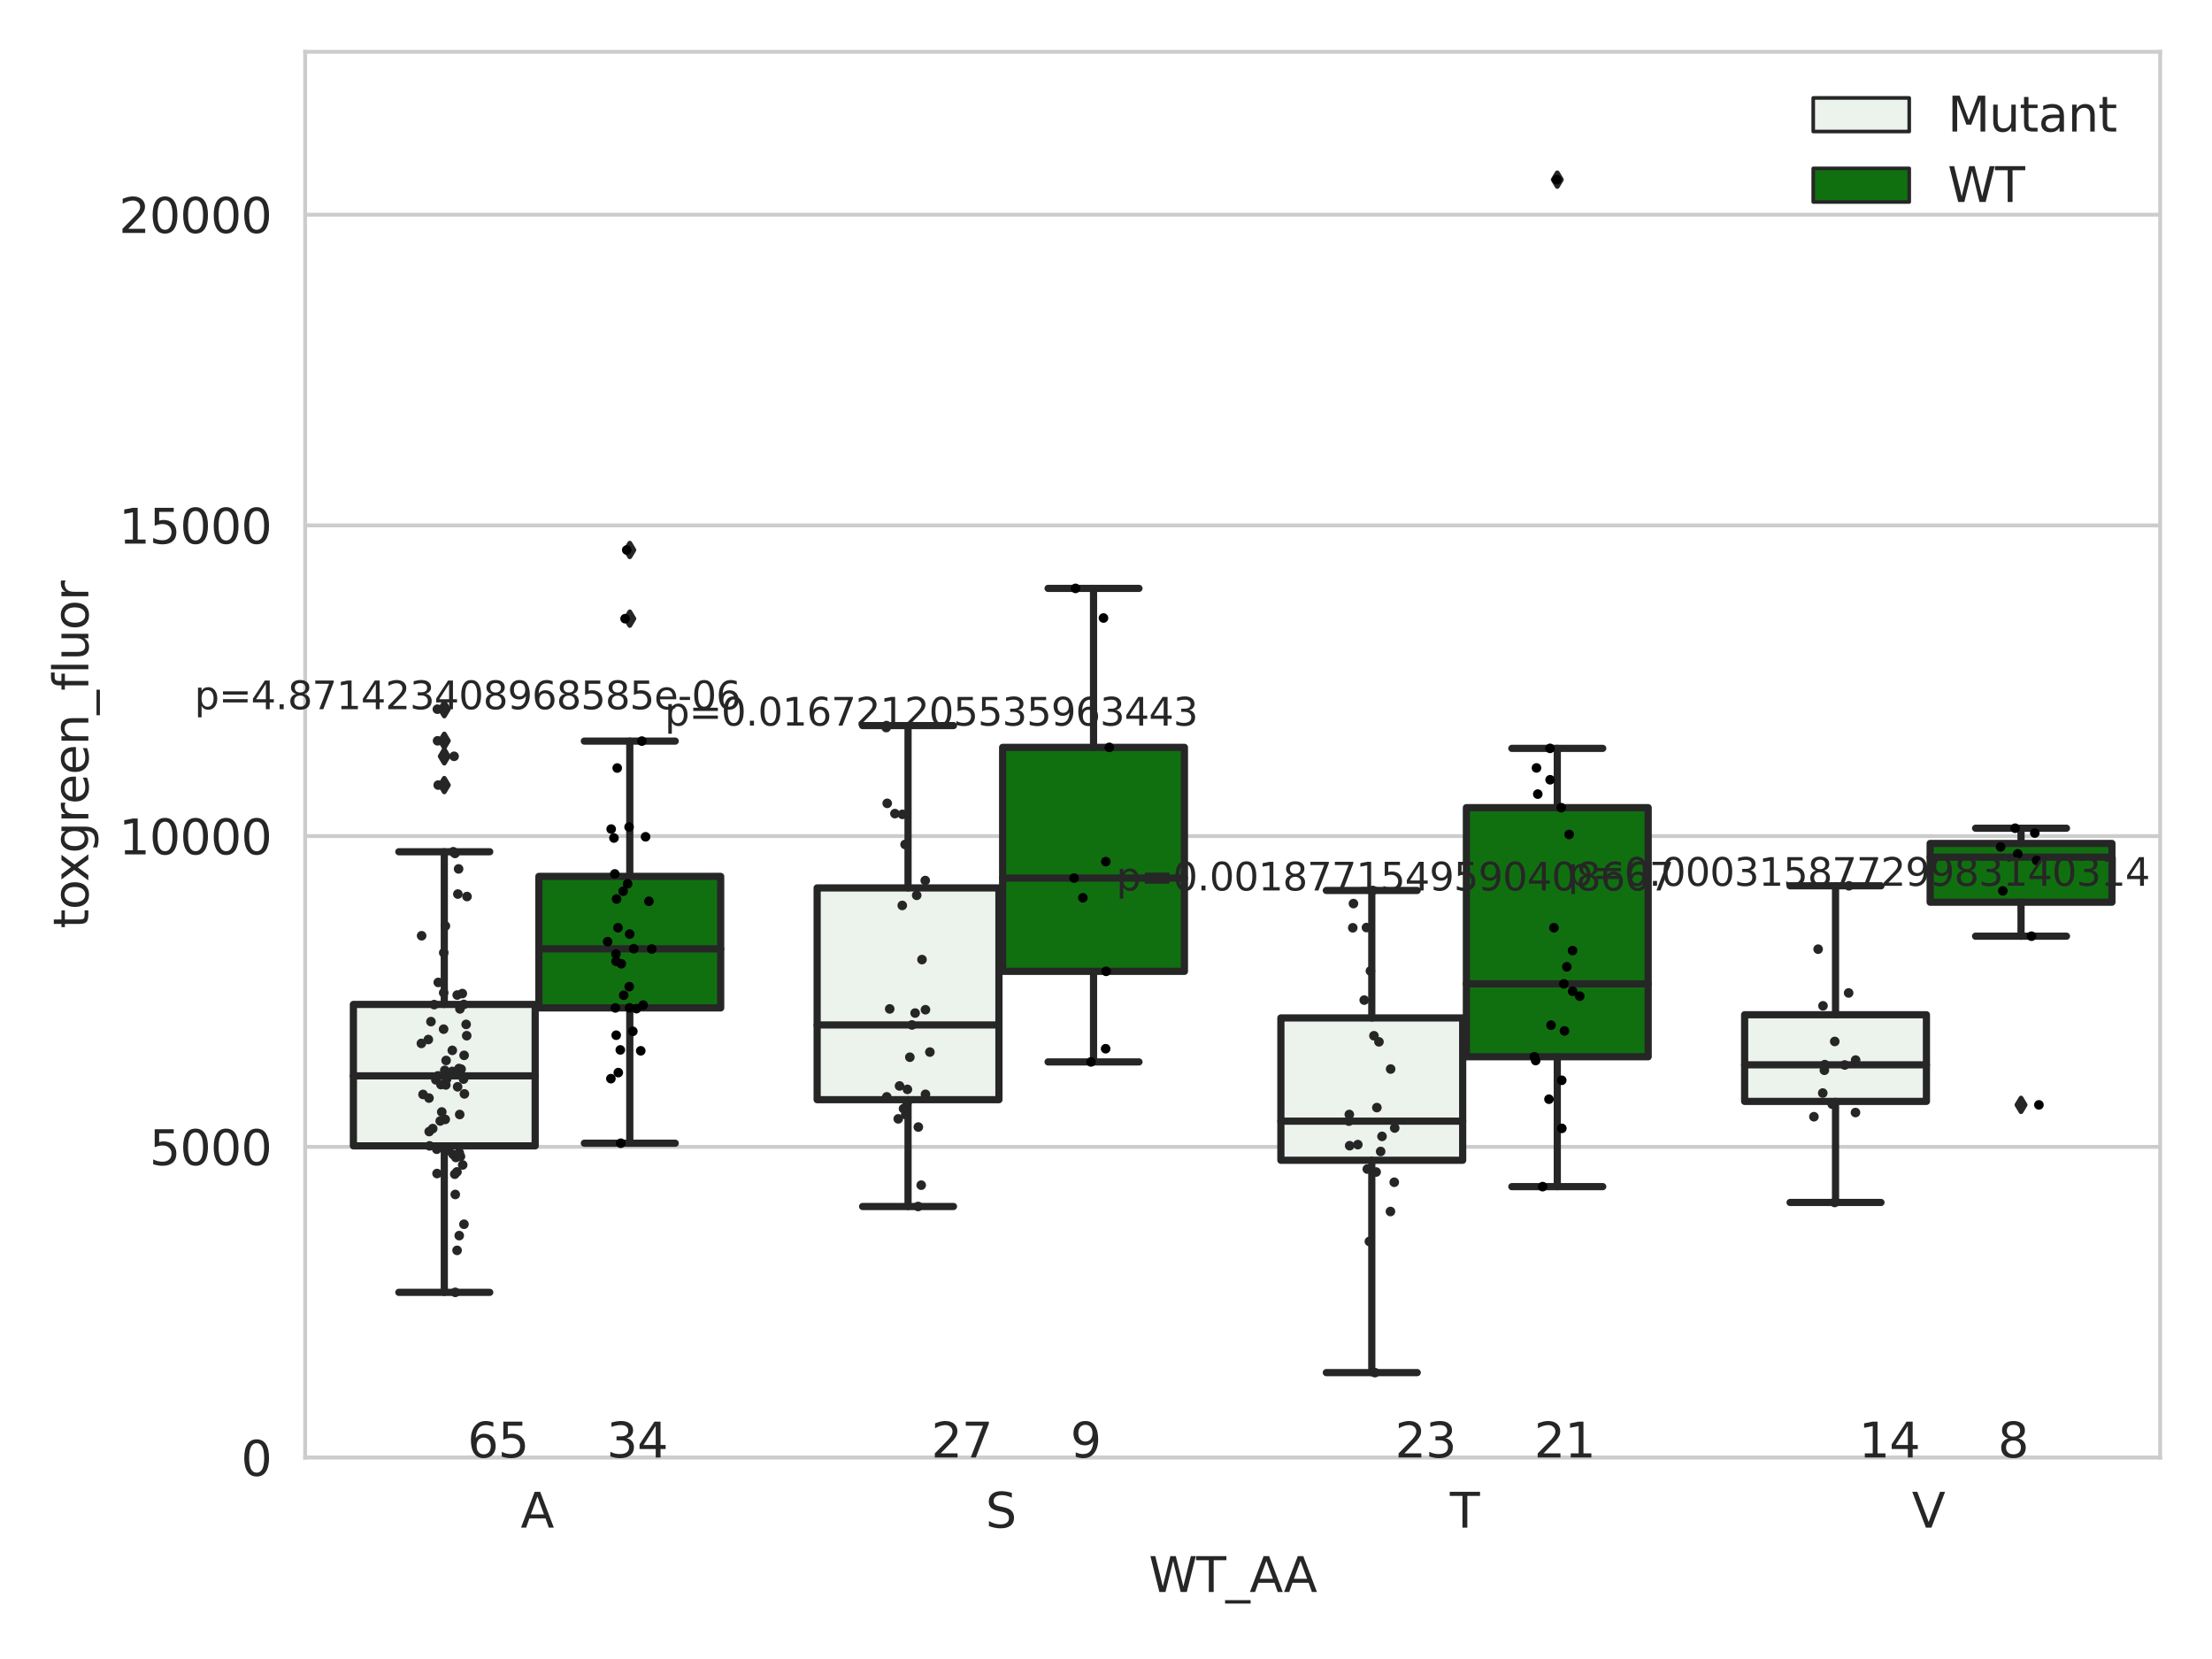 <?xml version="1.0" encoding="utf-8" standalone="no"?>
<!DOCTYPE svg PUBLIC "-//W3C//DTD SVG 1.1//EN"
  "http://www.w3.org/Graphics/SVG/1.1/DTD/svg11.dtd">
<svg xmlns:xlink="http://www.w3.org/1999/xlink" width="460.8pt" height="345.6pt" viewBox="0 0 460.8 345.6" xmlns="http://www.w3.org/2000/svg" version="1.1">
 <defs>
  <style type="text/css">*{stroke-linejoin: round; stroke-linecap: butt}</style>
 </defs>
 <g id="figure_1">
  <g id="patch_1">
   <path d="M 0 345.6 
L 460.8 345.6 
L 460.8 0 
L 0 0 
z
" style="fill: #ffffff"/>
  </g>
  <g id="axes_1">
   <g id="patch_2">
    <path d="M 63.571 303.64 
L 450 303.64 
L 450 10.8 
L 63.571 10.8 
z
" style="fill: #ffffff"/>
   </g>
   <g id="matplotlib.axis_1">
    <g id="xtick_1">
     <g id="text_1">
      <!-- A -->
      <g style="fill: #262626" transform="translate(108.455 318.238)scale(0.1 -0.1)">
       <defs>
        <path id="DejaVuSans-41" d="M 2188 4044 
L 1331 1722 
L 3047 1722 
L 2188 4044 
z
M 1831 4666 
L 2547 4666 
L 4325 0 
L 3669 0 
L 3244 1197 
L 1141 1197 
L 716 0 
L 50 0 
L 1831 4666 
z
" transform="scale(0.016)"/>
       </defs>
       <use xlink:href="#DejaVuSans-41"/>
      </g>
     </g>
    </g>
    <g id="xtick_2">
     <g id="text_2">
      <!-- S -->
      <g style="fill: #262626" transform="translate(205.308 318.238)scale(0.1 -0.1)">
       <defs>
        <path id="DejaVuSans-53" d="M 3425 4513 
L 3425 3897 
Q 3066 4069 2747 4153 
Q 2428 4238 2131 4238 
Q 1616 4238 1336 4038 
Q 1056 3838 1056 3469 
Q 1056 3159 1242 3001 
Q 1428 2844 1947 2747 
L 2328 2669 
Q 3034 2534 3370 2195 
Q 3706 1856 3706 1288 
Q 3706 609 3251 259 
Q 2797 -91 1919 -91 
Q 1588 -91 1214 -16 
Q 841 59 441 206 
L 441 856 
Q 825 641 1194 531 
Q 1563 422 1919 422 
Q 2459 422 2753 634 
Q 3047 847 3047 1241 
Q 3047 1584 2836 1778 
Q 2625 1972 2144 2069 
L 1759 2144 
Q 1053 2284 737 2584 
Q 422 2884 422 3419 
Q 422 4038 858 4394 
Q 1294 4750 2059 4750 
Q 2388 4750 2728 4690 
Q 3069 4631 3425 4513 
z
" transform="scale(0.016)"/>
       </defs>
       <use xlink:href="#DejaVuSans-53"/>
      </g>
     </g>
    </g>
    <g id="xtick_3">
     <g id="text_3">
      <!-- T -->
      <g style="fill: #262626" transform="translate(302.035 318.238)scale(0.1 -0.1)">
       <defs>
        <path id="DejaVuSans-54" d="M -19 4666 
L 3928 4666 
L 3928 4134 
L 2272 4134 
L 2272 0 
L 1638 0 
L 1638 4134 
L -19 4134 
L -19 4666 
z
" transform="scale(0.016)"/>
       </defs>
       <use xlink:href="#DejaVuSans-54"/>
      </g>
     </g>
    </g>
    <g id="xtick_4">
     <g id="text_4">
      <!-- V -->
      <g style="fill: #262626" transform="translate(398.276 318.238)scale(0.1 -0.1)">
       <defs>
        <path id="DejaVuSans-56" d="M 1831 0 
L 50 4666 
L 709 4666 
L 2188 738 
L 3669 4666 
L 4325 4666 
L 2547 0 
L 1831 0 
z
" transform="scale(0.016)"/>
       </defs>
       <use xlink:href="#DejaVuSans-56"/>
      </g>
     </g>
    </g>
    <g id="text_5">
     <!-- WT_AA -->
     <g style="fill: #262626" transform="translate(239.31 331.638)scale(0.1 -0.1)">
      <defs>
       <path id="DejaVuSans-57" d="M 213 4666 
L 850 4666 
L 1831 722 
L 2809 4666 
L 3519 4666 
L 4500 722 
L 5478 4666 
L 6119 4666 
L 4947 0 
L 4153 0 
L 3169 4050 
L 2175 0 
L 1381 0 
L 213 4666 
z
" transform="scale(0.016)"/>
       <path id="DejaVuSans-5f" d="M 3263 -1063 
L 3263 -1509 
L -63 -1509 
L -63 -1063 
L 3263 -1063 
z
" transform="scale(0.016)"/>
      </defs>
      <use xlink:href="#DejaVuSans-57"/>
      <use xlink:href="#DejaVuSans-54" x="98.877"/>
      <use xlink:href="#DejaVuSans-5f" x="159.961"/>
      <use xlink:href="#DejaVuSans-41" x="209.961"/>
      <use xlink:href="#DejaVuSans-41" x="281.119"/>
     </g>
    </g>
   </g>
   <g id="matplotlib.axis_2">
    <g id="ytick_1">
     <g id="line2d_1">
      <path d="M 63.571 303.64 
L 450 303.64 
" clip-path="url(#p326384d47a)" style="fill: none; stroke: #cccccc; stroke-width: 0.8; stroke-linecap: round"/>
     </g>
     <g id="text_6">
      <!-- 0 -->
      <g style="fill: #262626" transform="translate(50.209 307.439)scale(0.1 -0.1)">
       <defs>
        <path id="DejaVuSans-30" d="M 2034 4250 
Q 1547 4250 1301 3770 
Q 1056 3291 1056 2328 
Q 1056 1369 1301 889 
Q 1547 409 2034 409 
Q 2525 409 2770 889 
Q 3016 1369 3016 2328 
Q 3016 3291 2770 3770 
Q 2525 4250 2034 4250 
z
M 2034 4750 
Q 2819 4750 3233 4129 
Q 3647 3509 3647 2328 
Q 3647 1150 3233 529 
Q 2819 -91 2034 -91 
Q 1250 -91 836 529 
Q 422 1150 422 2328 
Q 422 3509 836 4129 
Q 1250 4750 2034 4750 
z
" transform="scale(0.016)"/>
       </defs>
       <use xlink:href="#DejaVuSans-30"/>
      </g>
     </g>
    </g>
    <g id="ytick_2">
     <g id="line2d_2">
      <path d="M 63.571 238.91 
L 450 238.91 
" clip-path="url(#p326384d47a)" style="fill: none; stroke: #cccccc; stroke-width: 0.8; stroke-linecap: round"/>
     </g>
     <g id="text_7">
      <!-- 5000 -->
      <g style="fill: #262626" transform="translate(31.121 242.709)scale(0.1 -0.1)">
       <defs>
        <path id="DejaVuSans-35" d="M 691 4666 
L 3169 4666 
L 3169 4134 
L 1269 4134 
L 1269 2991 
Q 1406 3038 1543 3061 
Q 1681 3084 1819 3084 
Q 2600 3084 3056 2656 
Q 3513 2228 3513 1497 
Q 3513 744 3044 326 
Q 2575 -91 1722 -91 
Q 1428 -91 1123 -41 
Q 819 9 494 109 
L 494 744 
Q 775 591 1075 516 
Q 1375 441 1709 441 
Q 2250 441 2565 725 
Q 2881 1009 2881 1497 
Q 2881 1984 2565 2268 
Q 2250 2553 1709 2553 
Q 1456 2553 1204 2497 
Q 953 2441 691 2322 
L 691 4666 
z
" transform="scale(0.016)"/>
       </defs>
       <use xlink:href="#DejaVuSans-35"/>
       <use xlink:href="#DejaVuSans-30" x="63.623"/>
       <use xlink:href="#DejaVuSans-30" x="127.246"/>
       <use xlink:href="#DejaVuSans-30" x="190.869"/>
      </g>
     </g>
    </g>
    <g id="ytick_3">
     <g id="line2d_3">
      <path d="M 63.571 174.18 
L 450 174.18 
" clip-path="url(#p326384d47a)" style="fill: none; stroke: #cccccc; stroke-width: 0.8; stroke-linecap: round"/>
     </g>
     <g id="text_8">
      <!-- 10000 -->
      <g style="fill: #262626" transform="translate(24.759 177.979)scale(0.1 -0.1)">
       <defs>
        <path id="DejaVuSans-31" d="M 794 531 
L 1825 531 
L 1825 4091 
L 703 3866 
L 703 4441 
L 1819 4666 
L 2450 4666 
L 2450 531 
L 3481 531 
L 3481 0 
L 794 0 
L 794 531 
z
" transform="scale(0.016)"/>
       </defs>
       <use xlink:href="#DejaVuSans-31"/>
       <use xlink:href="#DejaVuSans-30" x="63.623"/>
       <use xlink:href="#DejaVuSans-30" x="127.246"/>
       <use xlink:href="#DejaVuSans-30" x="190.869"/>
       <use xlink:href="#DejaVuSans-30" x="254.492"/>
      </g>
     </g>
    </g>
    <g id="ytick_4">
     <g id="line2d_4">
      <path d="M 63.571 109.45 
L 450 109.45 
" clip-path="url(#p326384d47a)" style="fill: none; stroke: #cccccc; stroke-width: 0.8; stroke-linecap: round"/>
     </g>
     <g id="text_9">
      <!-- 15000 -->
      <g style="fill: #262626" transform="translate(24.759 113.249)scale(0.1 -0.1)">
       <use xlink:href="#DejaVuSans-31"/>
       <use xlink:href="#DejaVuSans-35" x="63.623"/>
       <use xlink:href="#DejaVuSans-30" x="127.246"/>
       <use xlink:href="#DejaVuSans-30" x="190.869"/>
       <use xlink:href="#DejaVuSans-30" x="254.492"/>
      </g>
     </g>
    </g>
    <g id="ytick_5">
     <g id="line2d_5">
      <path d="M 63.571 44.719 
L 450 44.719 
" clip-path="url(#p326384d47a)" style="fill: none; stroke: #cccccc; stroke-width: 0.8; stroke-linecap: round"/>
     </g>
     <g id="text_10">
      <!-- 20000 -->
      <g style="fill: #262626" transform="translate(24.759 48.519)scale(0.1 -0.1)">
       <defs>
        <path id="DejaVuSans-32" d="M 1228 531 
L 3431 531 
L 3431 0 
L 469 0 
L 469 531 
Q 828 903 1448 1529 
Q 2069 2156 2228 2338 
Q 2531 2678 2651 2914 
Q 2772 3150 2772 3378 
Q 2772 3750 2511 3984 
Q 2250 4219 1831 4219 
Q 1534 4219 1204 4116 
Q 875 4013 500 3803 
L 500 4441 
Q 881 4594 1212 4672 
Q 1544 4750 1819 4750 
Q 2544 4750 2975 4387 
Q 3406 4025 3406 3419 
Q 3406 3131 3298 2873 
Q 3191 2616 2906 2266 
Q 2828 2175 2409 1742 
Q 1991 1309 1228 531 
z
" transform="scale(0.016)"/>
       </defs>
       <use xlink:href="#DejaVuSans-32"/>
       <use xlink:href="#DejaVuSans-30" x="63.623"/>
       <use xlink:href="#DejaVuSans-30" x="127.246"/>
       <use xlink:href="#DejaVuSans-30" x="190.869"/>
       <use xlink:href="#DejaVuSans-30" x="254.492"/>
      </g>
     </g>
    </g>
    <g id="text_11">
     <!-- toxgreen_fluor -->
     <g style="fill: #262626" transform="translate(18.401 193.415)rotate(-90)scale(0.1 -0.1)">
      <defs>
       <path id="DejaVuSans-74" d="M 1172 4494 
L 1172 3500 
L 2356 3500 
L 2356 3053 
L 1172 3053 
L 1172 1153 
Q 1172 725 1289 603 
Q 1406 481 1766 481 
L 2356 481 
L 2356 0 
L 1766 0 
Q 1100 0 847 248 
Q 594 497 594 1153 
L 594 3053 
L 172 3053 
L 172 3500 
L 594 3500 
L 594 4494 
L 1172 4494 
z
" transform="scale(0.016)"/>
       <path id="DejaVuSans-6f" d="M 1959 3097 
Q 1497 3097 1228 2736 
Q 959 2375 959 1747 
Q 959 1119 1226 758 
Q 1494 397 1959 397 
Q 2419 397 2687 759 
Q 2956 1122 2956 1747 
Q 2956 2369 2687 2733 
Q 2419 3097 1959 3097 
z
M 1959 3584 
Q 2709 3584 3137 3096 
Q 3566 2609 3566 1747 
Q 3566 888 3137 398 
Q 2709 -91 1959 -91 
Q 1206 -91 779 398 
Q 353 888 353 1747 
Q 353 2609 779 3096 
Q 1206 3584 1959 3584 
z
" transform="scale(0.016)"/>
       <path id="DejaVuSans-78" d="M 3513 3500 
L 2247 1797 
L 3578 0 
L 2900 0 
L 1881 1375 
L 863 0 
L 184 0 
L 1544 1831 
L 300 3500 
L 978 3500 
L 1906 2253 
L 2834 3500 
L 3513 3500 
z
" transform="scale(0.016)"/>
       <path id="DejaVuSans-67" d="M 2906 1791 
Q 2906 2416 2648 2759 
Q 2391 3103 1925 3103 
Q 1463 3103 1205 2759 
Q 947 2416 947 1791 
Q 947 1169 1205 825 
Q 1463 481 1925 481 
Q 2391 481 2648 825 
Q 2906 1169 2906 1791 
z
M 3481 434 
Q 3481 -459 3084 -895 
Q 2688 -1331 1869 -1331 
Q 1566 -1331 1297 -1286 
Q 1028 -1241 775 -1147 
L 775 -588 
Q 1028 -725 1275 -790 
Q 1522 -856 1778 -856 
Q 2344 -856 2625 -561 
Q 2906 -266 2906 331 
L 2906 616 
Q 2728 306 2450 153 
Q 2172 0 1784 0 
Q 1141 0 747 490 
Q 353 981 353 1791 
Q 353 2603 747 3093 
Q 1141 3584 1784 3584 
Q 2172 3584 2450 3431 
Q 2728 3278 2906 2969 
L 2906 3500 
L 3481 3500 
L 3481 434 
z
" transform="scale(0.016)"/>
       <path id="DejaVuSans-72" d="M 2631 2963 
Q 2534 3019 2420 3045 
Q 2306 3072 2169 3072 
Q 1681 3072 1420 2755 
Q 1159 2438 1159 1844 
L 1159 0 
L 581 0 
L 581 3500 
L 1159 3500 
L 1159 2956 
Q 1341 3275 1631 3429 
Q 1922 3584 2338 3584 
Q 2397 3584 2469 3576 
Q 2541 3569 2628 3553 
L 2631 2963 
z
" transform="scale(0.016)"/>
       <path id="DejaVuSans-65" d="M 3597 1894 
L 3597 1613 
L 953 1613 
Q 991 1019 1311 708 
Q 1631 397 2203 397 
Q 2534 397 2845 478 
Q 3156 559 3463 722 
L 3463 178 
Q 3153 47 2828 -22 
Q 2503 -91 2169 -91 
Q 1331 -91 842 396 
Q 353 884 353 1716 
Q 353 2575 817 3079 
Q 1281 3584 2069 3584 
Q 2775 3584 3186 3129 
Q 3597 2675 3597 1894 
z
M 3022 2063 
Q 3016 2534 2758 2815 
Q 2500 3097 2075 3097 
Q 1594 3097 1305 2825 
Q 1016 2553 972 2059 
L 3022 2063 
z
" transform="scale(0.016)"/>
       <path id="DejaVuSans-6e" d="M 3513 2113 
L 3513 0 
L 2938 0 
L 2938 2094 
Q 2938 2591 2744 2837 
Q 2550 3084 2163 3084 
Q 1697 3084 1428 2787 
Q 1159 2491 1159 1978 
L 1159 0 
L 581 0 
L 581 3500 
L 1159 3500 
L 1159 2956 
Q 1366 3272 1645 3428 
Q 1925 3584 2291 3584 
Q 2894 3584 3203 3211 
Q 3513 2838 3513 2113 
z
" transform="scale(0.016)"/>
       <path id="DejaVuSans-66" d="M 2375 4863 
L 2375 4384 
L 1825 4384 
Q 1516 4384 1395 4259 
Q 1275 4134 1275 3809 
L 1275 3500 
L 2222 3500 
L 2222 3053 
L 1275 3053 
L 1275 0 
L 697 0 
L 697 3053 
L 147 3053 
L 147 3500 
L 697 3500 
L 697 3744 
Q 697 4328 969 4595 
Q 1241 4863 1831 4863 
L 2375 4863 
z
" transform="scale(0.016)"/>
       <path id="DejaVuSans-6c" d="M 603 4863 
L 1178 4863 
L 1178 0 
L 603 0 
L 603 4863 
z
" transform="scale(0.016)"/>
       <path id="DejaVuSans-75" d="M 544 1381 
L 544 3500 
L 1119 3500 
L 1119 1403 
Q 1119 906 1312 657 
Q 1506 409 1894 409 
Q 2359 409 2629 706 
Q 2900 1003 2900 1516 
L 2900 3500 
L 3475 3500 
L 3475 0 
L 2900 0 
L 2900 538 
Q 2691 219 2414 64 
Q 2138 -91 1772 -91 
Q 1169 -91 856 284 
Q 544 659 544 1381 
z
M 1991 3584 
L 1991 3584 
z
" transform="scale(0.016)"/>
      </defs>
      <use xlink:href="#DejaVuSans-74"/>
      <use xlink:href="#DejaVuSans-6f" x="39.209"/>
      <use xlink:href="#DejaVuSans-78" x="97.266"/>
      <use xlink:href="#DejaVuSans-67" x="156.445"/>
      <use xlink:href="#DejaVuSans-72" x="219.922"/>
      <use xlink:href="#DejaVuSans-65" x="258.785"/>
      <use xlink:href="#DejaVuSans-65" x="320.309"/>
      <use xlink:href="#DejaVuSans-6e" x="381.832"/>
      <use xlink:href="#DejaVuSans-5f" x="445.211"/>
      <use xlink:href="#DejaVuSans-66" x="495.211"/>
      <use xlink:href="#DejaVuSans-6c" x="530.416"/>
      <use xlink:href="#DejaVuSans-75" x="558.199"/>
      <use xlink:href="#DejaVuSans-6f" x="621.578"/>
      <use xlink:href="#DejaVuSans-72" x="682.76"/>
     </g>
    </g>
   </g>
   <g id="patch_3">
    <path d="M 73.618 238.705 
L 111.488 238.705 
L 111.488 209.242 
L 73.618 209.242 
L 73.618 238.705 
z
" clip-path="url(#p326384d47a)" style="fill: #ecf2ec; stroke: #262626; stroke-width: 1.5; stroke-linejoin: miter"/>
   </g>
   <g id="patch_4">
    <path d="M 112.261 209.965 
L 150.131 209.965 
L 150.131 182.568 
L 112.261 182.568 
L 112.261 209.965 
z
" clip-path="url(#p326384d47a)" style="fill: #107010; stroke: #262626; stroke-width: 1.5; stroke-linejoin: miter"/>
   </g>
   <g id="patch_5">
    <path d="M 170.226 229.087 
L 208.096 229.087 
L 208.096 184.969 
L 170.226 184.969 
L 170.226 229.087 
z
" clip-path="url(#p326384d47a)" style="fill: #ecf2ec; stroke: #262626; stroke-width: 1.5; stroke-linejoin: miter"/>
   </g>
   <g id="patch_6">
    <path d="M 208.868 202.349 
L 246.738 202.349 
L 246.738 155.691 
L 208.868 155.691 
L 208.868 202.349 
z
" clip-path="url(#p326384d47a)" style="fill: #107010; stroke: #262626; stroke-width: 1.5; stroke-linejoin: miter"/>
   </g>
   <g id="patch_7">
    <path d="M 266.833 241.704 
L 304.703 241.704 
L 304.703 212.053 
L 266.833 212.053 
L 266.833 241.704 
z
" clip-path="url(#p326384d47a)" style="fill: #ecf2ec; stroke: #262626; stroke-width: 1.5; stroke-linejoin: miter"/>
   </g>
   <g id="patch_8">
    <path d="M 305.476 220.14 
L 343.346 220.14 
L 343.346 168.253 
L 305.476 168.253 
L 305.476 220.14 
z
" clip-path="url(#p326384d47a)" style="fill: #107010; stroke: #262626; stroke-width: 1.5; stroke-linejoin: miter"/>
   </g>
   <g id="patch_9">
    <path d="M 363.44 229.439 
L 401.31 229.439 
L 401.31 211.387 
L 363.44 211.387 
L 363.44 229.439 
z
" clip-path="url(#p326384d47a)" style="fill: #ecf2ec; stroke: #262626; stroke-width: 1.5; stroke-linejoin: miter"/>
   </g>
   <g id="patch_10">
    <path d="M 402.083 187.944 
L 439.953 187.944 
L 439.953 175.705 
L 402.083 175.705 
L 402.083 187.944 
z
" clip-path="url(#p326384d47a)" style="fill: #107010; stroke: #262626; stroke-width: 1.5; stroke-linejoin: miter"/>
   </g>
   <g id="patch_11">
    <path d="M 111.875 303.64 
L 111.875 303.64 
L 111.875 303.64 
L 111.875 303.64 
z
" clip-path="url(#p326384d47a)" style="fill: #ecf2ec; stroke: #262626; stroke-width: 0.75; stroke-linejoin: miter"/>
   </g>
   <g id="patch_12">
    <path d="M 111.875 303.64 
L 111.875 303.64 
L 111.875 303.64 
L 111.875 303.64 
z
" clip-path="url(#p326384d47a)" style="fill: #107010; stroke: #262626; stroke-width: 0.75; stroke-linejoin: miter"/>
   </g>
   <g id="PathCollection_1"/>
   <g id="PathCollection_2"/>
   <g id="line2d_6">
    <path d="M 92.553 238.705 
L 92.553 269.221 
" clip-path="url(#p326384d47a)" style="fill: none; stroke: #262626; stroke-width: 1.5; stroke-linecap: round"/>
   </g>
   <g id="line2d_7">
    <path d="M 92.553 209.242 
L 92.553 177.436 
" clip-path="url(#p326384d47a)" style="fill: none; stroke: #262626; stroke-width: 1.5; stroke-linecap: round"/>
   </g>
   <g id="line2d_8">
    <path d="M 83.086 269.221 
L 102.021 269.221 
" clip-path="url(#p326384d47a)" style="fill: none; stroke: #262626; stroke-width: 1.5; stroke-linecap: round"/>
   </g>
   <g id="line2d_9">
    <path d="M 83.086 177.436 
L 102.021 177.436 
" clip-path="url(#p326384d47a)" style="fill: none; stroke: #262626; stroke-width: 1.5; stroke-linecap: round"/>
   </g>
   <g id="line2d_10">
    <defs>
     <path id="mfd6717e72f" d="M -0 1.414 
L 0.849 0 
L 0 -1.414 
L -0.849 -0 
z
" style="stroke: #262626; stroke-linejoin: miter"/>
    </defs>
    <g clip-path="url(#p326384d47a)">
     <use xlink:href="#mfd6717e72f" x="92.553" y="147.736" style="fill: #262626; stroke: #262626; stroke-linejoin: miter"/>
     <use xlink:href="#mfd6717e72f" x="92.553" y="154.323" style="fill: #262626; stroke: #262626; stroke-linejoin: miter"/>
     <use xlink:href="#mfd6717e72f" x="92.553" y="163.544" style="fill: #262626; stroke: #262626; stroke-linejoin: miter"/>
     <use xlink:href="#mfd6717e72f" x="92.553" y="157.553" style="fill: #262626; stroke: #262626; stroke-linejoin: miter"/>
    </g>
   </g>
   <g id="line2d_11">
    <path d="M 131.196 209.965 
L 131.196 238.153 
" clip-path="url(#p326384d47a)" style="fill: none; stroke: #262626; stroke-width: 1.5; stroke-linecap: round"/>
   </g>
   <g id="line2d_12">
    <path d="M 131.196 182.568 
L 131.196 154.387 
" clip-path="url(#p326384d47a)" style="fill: none; stroke: #262626; stroke-width: 1.5; stroke-linecap: round"/>
   </g>
   <g id="line2d_13">
    <path d="M 121.729 238.153 
L 140.664 238.153 
" clip-path="url(#p326384d47a)" style="fill: none; stroke: #262626; stroke-width: 1.5; stroke-linecap: round"/>
   </g>
   <g id="line2d_14">
    <path d="M 121.729 154.387 
L 140.664 154.387 
" clip-path="url(#p326384d47a)" style="fill: none; stroke: #262626; stroke-width: 1.5; stroke-linecap: round"/>
   </g>
   <g id="line2d_15">
    <g clip-path="url(#p326384d47a)">
     <use xlink:href="#mfd6717e72f" x="131.196" y="128.881" style="fill: #262626; stroke: #262626; stroke-linejoin: miter"/>
     <use xlink:href="#mfd6717e72f" x="131.196" y="114.573" style="fill: #262626; stroke: #262626; stroke-linejoin: miter"/>
    </g>
   </g>
   <g id="line2d_16">
    <path d="M 189.161 229.087 
L 189.161 251.333 
" clip-path="url(#p326384d47a)" style="fill: none; stroke: #262626; stroke-width: 1.5; stroke-linecap: round"/>
   </g>
   <g id="line2d_17">
    <path d="M 189.161 184.969 
L 189.161 151.152 
" clip-path="url(#p326384d47a)" style="fill: none; stroke: #262626; stroke-width: 1.5; stroke-linecap: round"/>
   </g>
   <g id="line2d_18">
    <path d="M 179.693 251.333 
L 198.628 251.333 
" clip-path="url(#p326384d47a)" style="fill: none; stroke: #262626; stroke-width: 1.5; stroke-linecap: round"/>
   </g>
   <g id="line2d_19">
    <path d="M 179.693 151.152 
L 198.628 151.152 
" clip-path="url(#p326384d47a)" style="fill: none; stroke: #262626; stroke-width: 1.5; stroke-linecap: round"/>
   </g>
   <g id="line2d_20"/>
   <g id="line2d_21">
    <path d="M 227.803 202.349 
L 227.803 221.216 
" clip-path="url(#p326384d47a)" style="fill: none; stroke: #262626; stroke-width: 1.5; stroke-linecap: round"/>
   </g>
   <g id="line2d_22">
    <path d="M 227.803 155.691 
L 227.803 122.572 
" clip-path="url(#p326384d47a)" style="fill: none; stroke: #262626; stroke-width: 1.5; stroke-linecap: round"/>
   </g>
   <g id="line2d_23">
    <path d="M 218.336 221.216 
L 237.271 221.216 
" clip-path="url(#p326384d47a)" style="fill: none; stroke: #262626; stroke-width: 1.5; stroke-linecap: round"/>
   </g>
   <g id="line2d_24">
    <path d="M 218.336 122.572 
L 237.271 122.572 
" clip-path="url(#p326384d47a)" style="fill: none; stroke: #262626; stroke-width: 1.5; stroke-linecap: round"/>
   </g>
   <g id="line2d_25"/>
   <g id="line2d_26">
    <path d="M 285.768 241.704 
L 285.768 285.94 
" clip-path="url(#p326384d47a)" style="fill: none; stroke: #262626; stroke-width: 1.5; stroke-linecap: round"/>
   </g>
   <g id="line2d_27">
    <path d="M 285.768 212.053 
L 285.768 185.498 
" clip-path="url(#p326384d47a)" style="fill: none; stroke: #262626; stroke-width: 1.5; stroke-linecap: round"/>
   </g>
   <g id="line2d_28">
    <path d="M 276.3 285.94 
L 295.235 285.94 
" clip-path="url(#p326384d47a)" style="fill: none; stroke: #262626; stroke-width: 1.5; stroke-linecap: round"/>
   </g>
   <g id="line2d_29">
    <path d="M 276.3 185.498 
L 295.235 185.498 
" clip-path="url(#p326384d47a)" style="fill: none; stroke: #262626; stroke-width: 1.5; stroke-linecap: round"/>
   </g>
   <g id="line2d_30"/>
   <g id="line2d_31">
    <path d="M 324.411 220.14 
L 324.411 247.198 
" clip-path="url(#p326384d47a)" style="fill: none; stroke: #262626; stroke-width: 1.5; stroke-linecap: round"/>
   </g>
   <g id="line2d_32">
    <path d="M 324.411 168.253 
L 324.411 155.9 
" clip-path="url(#p326384d47a)" style="fill: none; stroke: #262626; stroke-width: 1.5; stroke-linecap: round"/>
   </g>
   <g id="line2d_33">
    <path d="M 314.943 247.198 
L 333.878 247.198 
" clip-path="url(#p326384d47a)" style="fill: none; stroke: #262626; stroke-width: 1.5; stroke-linecap: round"/>
   </g>
   <g id="line2d_34">
    <path d="M 314.943 155.9 
L 333.878 155.9 
" clip-path="url(#p326384d47a)" style="fill: none; stroke: #262626; stroke-width: 1.5; stroke-linecap: round"/>
   </g>
   <g id="line2d_35">
    <g clip-path="url(#p326384d47a)">
     <use xlink:href="#mfd6717e72f" x="324.411" y="37.422" style="fill: #262626; stroke: #262626; stroke-linejoin: miter"/>
    </g>
   </g>
   <g id="line2d_36">
    <path d="M 382.375 229.439 
L 382.375 250.494 
" clip-path="url(#p326384d47a)" style="fill: none; stroke: #262626; stroke-width: 1.5; stroke-linecap: round"/>
   </g>
   <g id="line2d_37">
    <path d="M 382.375 211.387 
L 382.375 184.531 
" clip-path="url(#p326384d47a)" style="fill: none; stroke: #262626; stroke-width: 1.5; stroke-linecap: round"/>
   </g>
   <g id="line2d_38">
    <path d="M 372.907 250.494 
L 391.842 250.494 
" clip-path="url(#p326384d47a)" style="fill: none; stroke: #262626; stroke-width: 1.5; stroke-linecap: round"/>
   </g>
   <g id="line2d_39">
    <path d="M 372.907 184.531 
L 391.842 184.531 
" clip-path="url(#p326384d47a)" style="fill: none; stroke: #262626; stroke-width: 1.5; stroke-linecap: round"/>
   </g>
   <g id="line2d_40"/>
   <g id="line2d_41">
    <path d="M 421.018 187.944 
L 421.018 195.025 
" clip-path="url(#p326384d47a)" style="fill: none; stroke: #262626; stroke-width: 1.5; stroke-linecap: round"/>
   </g>
   <g id="line2d_42">
    <path d="M 421.018 175.705 
L 421.018 172.532 
" clip-path="url(#p326384d47a)" style="fill: none; stroke: #262626; stroke-width: 1.5; stroke-linecap: round"/>
   </g>
   <g id="line2d_43">
    <path d="M 411.55 195.025 
L 430.485 195.025 
" clip-path="url(#p326384d47a)" style="fill: none; stroke: #262626; stroke-width: 1.5; stroke-linecap: round"/>
   </g>
   <g id="line2d_44">
    <path d="M 411.55 172.532 
L 430.485 172.532 
" clip-path="url(#p326384d47a)" style="fill: none; stroke: #262626; stroke-width: 1.5; stroke-linecap: round"/>
   </g>
   <g id="line2d_45">
    <g clip-path="url(#p326384d47a)">
     <use xlink:href="#mfd6717e72f" x="421.018" y="230.165" style="fill: #262626; stroke: #262626; stroke-linejoin: miter"/>
    </g>
   </g>
   <g id="line2d_46">
    <path d="M 73.618 224.122 
L 111.488 224.122 
" clip-path="url(#p326384d47a)" style="fill: none; stroke: #262626; stroke-width: 1.5; stroke-linecap: round"/>
   </g>
   <g id="line2d_47">
    <path d="M 112.261 197.665 
L 150.131 197.665 
" clip-path="url(#p326384d47a)" style="fill: none; stroke: #262626; stroke-width: 1.5; stroke-linecap: round"/>
   </g>
   <g id="line2d_48">
    <path d="M 170.226 213.518 
L 208.096 213.518 
" clip-path="url(#p326384d47a)" style="fill: none; stroke: #262626; stroke-width: 1.5; stroke-linecap: round"/>
   </g>
   <g id="line2d_49">
    <path d="M 208.868 182.915 
L 246.738 182.915 
" clip-path="url(#p326384d47a)" style="fill: none; stroke: #262626; stroke-width: 1.5; stroke-linecap: round"/>
   </g>
   <g id="line2d_50">
    <path d="M 266.833 233.553 
L 304.703 233.553 
" clip-path="url(#p326384d47a)" style="fill: none; stroke: #262626; stroke-width: 1.5; stroke-linecap: round"/>
   </g>
   <g id="line2d_51">
    <path d="M 305.476 204.954 
L 343.346 204.954 
" clip-path="url(#p326384d47a)" style="fill: none; stroke: #262626; stroke-width: 1.5; stroke-linecap: round"/>
   </g>
   <g id="line2d_52">
    <path d="M 363.44 221.819 
L 401.31 221.819 
" clip-path="url(#p326384d47a)" style="fill: none; stroke: #262626; stroke-width: 1.5; stroke-linecap: round"/>
   </g>
   <g id="line2d_53">
    <path d="M 402.083 178.557 
L 439.953 178.557 
" clip-path="url(#p326384d47a)" style="fill: none; stroke: #262626; stroke-width: 1.5; stroke-linecap: round"/>
   </g>
   <g id="patch_13">
    <path d="M 63.571 303.64 
L 63.571 10.8 
" style="fill: none; stroke: #cccccc; stroke-width: 0.8; stroke-linejoin: miter; stroke-linecap: square"/>
   </g>
   <g id="patch_14">
    <path d="M 450 303.64 
L 450 10.8 
" style="fill: none; stroke: #cccccc; stroke-width: 0.8; stroke-linejoin: miter; stroke-linecap: square"/>
   </g>
   <g id="patch_15">
    <path d="M 63.571 303.64 
L 450 303.64 
" style="fill: none; stroke: #cccccc; stroke-width: 0.8; stroke-linejoin: miter; stroke-linecap: square"/>
   </g>
   <g id="patch_16">
    <path d="M 63.571 10.8 
L 450 10.8 
" style="fill: none; stroke: #cccccc; stroke-width: 0.8; stroke-linejoin: miter; stroke-linecap: square"/>
   </g>
   <g id="PathCollection_3">
    <defs>
     <path id="C0_0_9adaf881ae" d="M 0 1 
C 0.265 1 0.52 0.895 0.707 0.707 
C 0.895 0.52 1 0.265 1 -0 
C 1 -0.265 0.895 -0.52 0.707 -0.707 
C 0.52 -0.895 0.265 -1 0 -1 
C -0.265 -1 -0.52 -0.895 -0.707 -0.707 
C -0.895 -0.52 -1 -0.265 -1 0 
C -1 0.265 -0.895 0.52 -0.707 0.707 
C -0.52 0.895 -0.265 1 0 1 
z
"/>
    </defs>
    <g clip-path="url(#p326384d47a)">
     <use xlink:href="#C0_0_9adaf881ae" x="92.449" y="239.046" style="fill: #262626"/>
    </g>
    <g clip-path="url(#p326384d47a)">
     <use xlink:href="#C0_0_9adaf881ae" x="92.872" y="226.013" style="fill: #262626"/>
    </g>
    <g clip-path="url(#p326384d47a)">
     <use xlink:href="#C0_0_9adaf881ae" x="92.782" y="192.896" style="fill: #262626"/>
    </g>
    <g clip-path="url(#p326384d47a)">
     <use xlink:href="#C0_0_9adaf881ae" x="92.413" y="214.391" style="fill: #262626"/>
    </g>
    <g clip-path="url(#p326384d47a)">
     <use xlink:href="#C0_0_9adaf881ae" x="97.223" y="215.755" style="fill: #262626"/>
    </g>
    <g clip-path="url(#p326384d47a)">
     <use xlink:href="#C0_0_9adaf881ae" x="96.311" y="206.98" style="fill: #262626"/>
    </g>
    <g clip-path="url(#p326384d47a)">
     <use xlink:href="#C0_0_9adaf881ae" x="96.746" y="227.878" style="fill: #262626"/>
    </g>
    <g clip-path="url(#p326384d47a)">
     <use xlink:href="#C0_0_9adaf881ae" x="91.232" y="224.122" style="fill: #262626"/>
    </g>
    <g clip-path="url(#p326384d47a)">
     <use xlink:href="#C0_0_9adaf881ae" x="95.379" y="186.248" style="fill: #262626"/>
    </g>
    <g clip-path="url(#p326384d47a)">
     <use xlink:href="#C0_0_9adaf881ae" x="95.665" y="257.399" style="fill: #262626"/>
    </g>
    <g clip-path="url(#p326384d47a)">
     <use xlink:href="#C0_0_9adaf881ae" x="95.813" y="210.175" style="fill: #262626"/>
    </g>
    <g clip-path="url(#p326384d47a)">
     <use xlink:href="#C0_0_9adaf881ae" x="89.779" y="212.823" style="fill: #262626"/>
    </g>
    <g clip-path="url(#p326384d47a)">
     <use xlink:href="#C0_0_9adaf881ae" x="91.302" y="204.656" style="fill: #262626"/>
    </g>
    <g clip-path="url(#p326384d47a)">
     <use xlink:href="#C0_0_9adaf881ae" x="87.833" y="194.935" style="fill: #262626"/>
    </g>
    <g clip-path="url(#p326384d47a)">
     <use xlink:href="#C0_0_9adaf881ae" x="96.055" y="222.73" style="fill: #262626"/>
    </g>
    <g clip-path="url(#p326384d47a)">
     <use xlink:href="#C0_0_9adaf881ae" x="92.44" y="198.469" style="fill: #262626"/>
    </g>
    <g clip-path="url(#p326384d47a)">
     <use xlink:href="#C0_0_9adaf881ae" x="92.029" y="231.643" style="fill: #262626"/>
    </g>
    <g clip-path="url(#p326384d47a)">
     <use xlink:href="#C0_0_9adaf881ae" x="89.489" y="238.705" style="fill: #262626"/>
    </g>
    <g clip-path="url(#p326384d47a)">
     <use xlink:href="#C0_0_9adaf881ae" x="95.535" y="181.01" style="fill: #262626"/>
    </g>
    <g clip-path="url(#p326384d47a)">
     <use xlink:href="#C0_0_9adaf881ae" x="91.708" y="233.521" style="fill: #262626"/>
    </g>
    <g clip-path="url(#p326384d47a)">
     <use xlink:href="#C0_0_9adaf881ae" x="94.84" y="269.221" style="fill: #262626"/>
    </g>
    <g clip-path="url(#p326384d47a)">
     <use xlink:href="#C0_0_9adaf881ae" x="94.977" y="241.125" style="fill: #262626"/>
    </g>
    <g clip-path="url(#p326384d47a)">
     <use xlink:href="#C0_0_9adaf881ae" x="95.217" y="260.475" style="fill: #262626"/>
    </g>
    <g clip-path="url(#p326384d47a)">
     <use xlink:href="#C0_0_9adaf881ae" x="92.933" y="220.914" style="fill: #262626"/>
    </g>
    <g clip-path="url(#p326384d47a)">
     <use xlink:href="#C0_0_9adaf881ae" x="89.367" y="228.747" style="fill: #262626"/>
    </g>
    <g clip-path="url(#p326384d47a)">
     <use xlink:href="#C0_0_9adaf881ae" x="96.651" y="255.031" style="fill: #262626"/>
    </g>
    <g clip-path="url(#p326384d47a)">
     <use xlink:href="#C0_0_9adaf881ae" x="92.427" y="206.812" style="fill: #262626"/>
    </g>
    <g clip-path="url(#p326384d47a)">
     <use xlink:href="#C0_0_9adaf881ae" x="90.146" y="235.109" style="fill: #262626"/>
    </g>
    <g clip-path="url(#p326384d47a)">
     <use xlink:href="#C0_0_9adaf881ae" x="91.111" y="147.736" style="fill: #262626"/>
    </g>
    <g clip-path="url(#p326384d47a)">
     <use xlink:href="#C0_0_9adaf881ae" x="95.247" y="207.283" style="fill: #262626"/>
    </g>
    <g clip-path="url(#p326384d47a)">
     <use xlink:href="#C0_0_9adaf881ae" x="96.386" y="242.679" style="fill: #262626"/>
    </g>
    <g clip-path="url(#p326384d47a)">
     <use xlink:href="#C0_0_9adaf881ae" x="96.685" y="219.85" style="fill: #262626"/>
    </g>
    <g clip-path="url(#p326384d47a)">
     <use xlink:href="#C0_0_9adaf881ae" x="94.839" y="248.827" style="fill: #262626"/>
    </g>
    <g clip-path="url(#p326384d47a)">
     <use xlink:href="#C0_0_9adaf881ae" x="93.453" y="239.683" style="fill: #262626"/>
    </g>
    <g clip-path="url(#p326384d47a)">
     <use xlink:href="#C0_0_9adaf881ae" x="94.222" y="218.807" style="fill: #262626"/>
    </g>
    <g clip-path="url(#p326384d47a)">
     <use xlink:href="#C0_0_9adaf881ae" x="91.043" y="244.472" style="fill: #262626"/>
    </g>
    <g clip-path="url(#p326384d47a)">
     <use xlink:href="#C0_0_9adaf881ae" x="88.126" y="227.992" style="fill: #262626"/>
    </g>
    <g clip-path="url(#p326384d47a)">
     <use xlink:href="#C0_0_9adaf881ae" x="92.653" y="222.974" style="fill: #262626"/>
    </g>
    <g clip-path="url(#p326384d47a)">
     <use xlink:href="#C0_0_9adaf881ae" x="89.23" y="216.554" style="fill: #262626"/>
    </g>
    <g clip-path="url(#p326384d47a)">
     <use xlink:href="#C0_0_9adaf881ae" x="97.289" y="186.764" style="fill: #262626"/>
    </g>
    <g clip-path="url(#p326384d47a)">
     <use xlink:href="#C0_0_9adaf881ae" x="96.632" y="209.242" style="fill: #262626"/>
    </g>
    <g clip-path="url(#p326384d47a)">
     <use xlink:href="#C0_0_9adaf881ae" x="96.564" y="224.8" style="fill: #262626"/>
    </g>
    <g clip-path="url(#p326384d47a)">
     <use xlink:href="#C0_0_9adaf881ae" x="91.152" y="154.323" style="fill: #262626"/>
    </g>
    <g clip-path="url(#p326384d47a)">
     <use xlink:href="#C0_0_9adaf881ae" x="94.782" y="177.787" style="fill: #262626"/>
    </g>
    <g clip-path="url(#p326384d47a)">
     <use xlink:href="#C0_0_9adaf881ae" x="95.672" y="240.139" style="fill: #262626"/>
    </g>
    <g clip-path="url(#p326384d47a)">
     <use xlink:href="#C0_0_9adaf881ae" x="87.782" y="217.363" style="fill: #262626"/>
    </g>
    <g clip-path="url(#p326384d47a)">
     <use xlink:href="#C0_0_9adaf881ae" x="97.106" y="213.4" style="fill: #262626"/>
    </g>
    <g clip-path="url(#p326384d47a)">
     <use xlink:href="#C0_0_9adaf881ae" x="94.737" y="244.606" style="fill: #262626"/>
    </g>
    <g clip-path="url(#p326384d47a)">
     <use xlink:href="#C0_0_9adaf881ae" x="95.194" y="244.125" style="fill: #262626"/>
    </g>
    <g clip-path="url(#p326384d47a)">
     <use xlink:href="#C0_0_9adaf881ae" x="94.425" y="177.436" style="fill: #262626"/>
    </g>
    <g clip-path="url(#p326384d47a)">
     <use xlink:href="#C0_0_9adaf881ae" x="89.408" y="235.727" style="fill: #262626"/>
    </g>
    <g clip-path="url(#p326384d47a)">
     <use xlink:href="#C0_0_9adaf881ae" x="95.328" y="226.401" style="fill: #262626"/>
    </g>
    <g clip-path="url(#p326384d47a)">
     <use xlink:href="#C0_0_9adaf881ae" x="90.795" y="224.945" style="fill: #262626"/>
    </g>
    <g clip-path="url(#p326384d47a)">
     <use xlink:href="#C0_0_9adaf881ae" x="94.212" y="223.198" style="fill: #262626"/>
    </g>
    <g clip-path="url(#p326384d47a)">
     <use xlink:href="#C0_0_9adaf881ae" x="94.412" y="240.506" style="fill: #262626"/>
    </g>
    <g clip-path="url(#p326384d47a)">
     <use xlink:href="#C0_0_9adaf881ae" x="92.749" y="233.195" style="fill: #262626"/>
    </g>
    <g clip-path="url(#p326384d47a)">
     <use xlink:href="#C0_0_9adaf881ae" x="90.451" y="209.279" style="fill: #262626"/>
    </g>
    <g clip-path="url(#p326384d47a)">
     <use xlink:href="#C0_0_9adaf881ae" x="95.924" y="240.903" style="fill: #262626"/>
    </g>
    <g clip-path="url(#p326384d47a)">
     <use xlink:href="#C0_0_9adaf881ae" x="93.033" y="224.817" style="fill: #262626"/>
    </g>
    <g clip-path="url(#p326384d47a)">
     <use xlink:href="#C0_0_9adaf881ae" x="91.289" y="163.544" style="fill: #262626"/>
    </g>
    <g clip-path="url(#p326384d47a)">
     <use xlink:href="#C0_0_9adaf881ae" x="90.982" y="239.403" style="fill: #262626"/>
    </g>
    <g clip-path="url(#p326384d47a)">
     <use xlink:href="#C0_0_9adaf881ae" x="95.616" y="222.587" style="fill: #262626"/>
    </g>
    <g clip-path="url(#p326384d47a)">
     <use xlink:href="#C0_0_9adaf881ae" x="91.849" y="225.941" style="fill: #262626"/>
    </g>
    <g clip-path="url(#p326384d47a)">
     <use xlink:href="#C0_0_9adaf881ae" x="95.764" y="232.171" style="fill: #262626"/>
    </g>
    <g clip-path="url(#p326384d47a)">
     <use xlink:href="#C0_0_9adaf881ae" x="94.595" y="157.553" style="fill: #262626"/>
    </g>
   </g>
   <g id="PathCollection_4">
    <defs>
     <path id="C1_0_8d19d29e74" d="M 0 1 
C 0.265 1 0.52 0.895 0.707 0.707 
C 0.895 0.52 1 0.265 1 -0 
C 1 -0.265 0.895 -0.52 0.707 -0.707 
C 0.52 -0.895 0.265 -1 0 -1 
C -0.265 -1 -0.52 -0.895 -0.707 -0.707 
C -0.895 -0.52 -1 -0.265 -1 0 
C -1 0.265 -0.895 0.52 -0.707 0.707 
C -0.52 0.895 -0.265 1 0 1 
z
"/>
    </defs>
    <g clip-path="url(#p326384d47a)">
     <use xlink:href="#C1_0_8d19d29e74" x="128.803" y="223.444"/>
    </g>
    <g clip-path="url(#p326384d47a)">
     <use xlink:href="#C1_0_8d19d29e74" x="129.323" y="238.153"/>
    </g>
    <g clip-path="url(#p326384d47a)">
     <use xlink:href="#C1_0_8d19d29e74" x="128.739" y="193.269"/>
    </g>
    <g clip-path="url(#p326384d47a)">
     <use xlink:href="#C1_0_8d19d29e74" x="134.483" y="174.321"/>
    </g>
    <g clip-path="url(#p326384d47a)">
     <use xlink:href="#C1_0_8d19d29e74" x="133.708" y="154.387"/>
    </g>
    <g clip-path="url(#p326384d47a)">
     <use xlink:href="#C1_0_8d19d29e74" x="128.331" y="200.26"/>
    </g>
    <g clip-path="url(#p326384d47a)">
     <use xlink:href="#C1_0_8d19d29e74" x="128.194" y="209.967"/>
    </g>
    <g clip-path="url(#p326384d47a)">
     <use xlink:href="#C1_0_8d19d29e74" x="131.178" y="194.588"/>
    </g>
    <g clip-path="url(#p326384d47a)">
     <use xlink:href="#C1_0_8d19d29e74" x="130.221" y="128.881"/>
    </g>
    <g clip-path="url(#p326384d47a)">
     <use xlink:href="#C1_0_8d19d29e74" x="129.817" y="185.656"/>
    </g>
    <g clip-path="url(#p326384d47a)">
     <use xlink:href="#C1_0_8d19d29e74" x="127.897" y="174.573"/>
    </g>
    <g clip-path="url(#p326384d47a)">
     <use xlink:href="#C1_0_8d19d29e74" x="131.084" y="205.532"/>
    </g>
    <g clip-path="url(#p326384d47a)">
     <use xlink:href="#C1_0_8d19d29e74" x="131.832" y="214.845"/>
    </g>
    <g clip-path="url(#p326384d47a)">
     <use xlink:href="#C1_0_8d19d29e74" x="129.426" y="200.772"/>
    </g>
    <g clip-path="url(#p326384d47a)">
     <use xlink:href="#C1_0_8d19d29e74" x="129.22" y="218.717"/>
    </g>
    <g clip-path="url(#p326384d47a)">
     <use xlink:href="#C1_0_8d19d29e74" x="128.365" y="215.653"/>
    </g>
    <g clip-path="url(#p326384d47a)">
     <use xlink:href="#C1_0_8d19d29e74" x="131.049" y="172.284"/>
    </g>
    <g clip-path="url(#p326384d47a)">
     <use xlink:href="#C1_0_8d19d29e74" x="132.592" y="210.12"/>
    </g>
    <g clip-path="url(#p326384d47a)">
     <use xlink:href="#C1_0_8d19d29e74" x="133.987" y="209.382"/>
    </g>
    <g clip-path="url(#p326384d47a)">
     <use xlink:href="#C1_0_8d19d29e74" x="128.444" y="187.28"/>
    </g>
    <g clip-path="url(#p326384d47a)">
     <use xlink:href="#C1_0_8d19d29e74" x="128.305" y="198.743"/>
    </g>
    <g clip-path="url(#p326384d47a)">
     <use xlink:href="#C1_0_8d19d29e74" x="128.074" y="182.051"/>
    </g>
    <g clip-path="url(#p326384d47a)">
     <use xlink:href="#C1_0_8d19d29e74" x="135.772" y="197.698"/>
    </g>
    <g clip-path="url(#p326384d47a)">
     <use xlink:href="#C1_0_8d19d29e74" x="127.262" y="224.704"/>
    </g>
    <g clip-path="url(#p326384d47a)">
     <use xlink:href="#C1_0_8d19d29e74" x="133.48" y="218.902"/>
    </g>
    <g clip-path="url(#p326384d47a)">
     <use xlink:href="#C1_0_8d19d29e74" x="129.925" y="207.329"/>
    </g>
    <g clip-path="url(#p326384d47a)">
     <use xlink:href="#C1_0_8d19d29e74" x="132.024" y="197.632"/>
    </g>
    <g clip-path="url(#p326384d47a)">
     <use xlink:href="#C1_0_8d19d29e74" x="135.185" y="187.751"/>
    </g>
    <g clip-path="url(#p326384d47a)">
     <use xlink:href="#C1_0_8d19d29e74" x="130.74" y="184.116"/>
    </g>
    <g clip-path="url(#p326384d47a)">
     <use xlink:href="#C1_0_8d19d29e74" x="127.319" y="172.712"/>
    </g>
    <g clip-path="url(#p326384d47a)">
     <use xlink:href="#C1_0_8d19d29e74" x="131.162" y="209.959"/>
    </g>
    <g clip-path="url(#p326384d47a)">
     <use xlink:href="#C1_0_8d19d29e74" x="130.566" y="114.573"/>
    </g>
    <g clip-path="url(#p326384d47a)">
     <use xlink:href="#C1_0_8d19d29e74" x="128.577" y="159.993"/>
    </g>
    <g clip-path="url(#p326384d47a)">
     <use xlink:href="#C1_0_8d19d29e74" x="126.58" y="196.168"/>
    </g>
   </g>
   <g id="PathCollection_5">
    <defs>
     <path id="C2_0_2181d2a02e" d="M 0 1 
C 0.265 1 0.52 0.895 0.707 0.707 
C 0.895 0.52 1 0.265 1 -0 
C 1 -0.265 0.895 -0.52 0.707 -0.707 
C 0.52 -0.895 0.265 -1 0 -1 
C -0.265 -1 -0.52 -0.895 -0.707 -0.707 
C -0.895 -0.52 -1 -0.265 -1 0 
C -1 0.265 -0.895 0.52 -0.707 0.707 
C -0.52 0.895 -0.265 1 0 1 
z
"/>
    </defs>
    <g clip-path="url(#p326384d47a)">
     <use xlink:href="#C2_0_2181d2a02e" x="193.711" y="219.166" style="fill: #262626"/>
    </g>
    <g clip-path="url(#p326384d47a)">
     <use xlink:href="#C2_0_2181d2a02e" x="184.823" y="167.35" style="fill: #262626"/>
    </g>
    <g clip-path="url(#p326384d47a)">
     <use xlink:href="#C2_0_2181d2a02e" x="184.615" y="151.564" style="fill: #262626"/>
    </g>
    <g clip-path="url(#p326384d47a)">
     <use xlink:href="#C2_0_2181d2a02e" x="188.541" y="175.917" style="fill: #262626"/>
    </g>
    <g clip-path="url(#p326384d47a)">
     <use xlink:href="#C2_0_2181d2a02e" x="184.661" y="151.152" style="fill: #262626"/>
    </g>
    <g clip-path="url(#p326384d47a)">
     <use xlink:href="#C2_0_2181d2a02e" x="189.978" y="213.518" style="fill: #262626"/>
    </g>
    <g clip-path="url(#p326384d47a)">
     <use xlink:href="#C2_0_2181d2a02e" x="188.98" y="229.675" style="fill: #262626"/>
    </g>
    <g clip-path="url(#p326384d47a)">
     <use xlink:href="#C2_0_2181d2a02e" x="187.121" y="233.079" style="fill: #262626"/>
    </g>
    <g clip-path="url(#p326384d47a)">
     <use xlink:href="#C2_0_2181d2a02e" x="187.392" y="226.225" style="fill: #262626"/>
    </g>
    <g clip-path="url(#p326384d47a)">
     <use xlink:href="#C2_0_2181d2a02e" x="190.638" y="211.036" style="fill: #262626"/>
    </g>
    <g clip-path="url(#p326384d47a)">
     <use xlink:href="#C2_0_2181d2a02e" x="189.032" y="226.937" style="fill: #262626"/>
    </g>
    <g clip-path="url(#p326384d47a)">
     <use xlink:href="#C2_0_2181d2a02e" x="192.79" y="210.348" style="fill: #262626"/>
    </g>
    <g clip-path="url(#p326384d47a)">
     <use xlink:href="#C2_0_2181d2a02e" x="188.225" y="230.949" style="fill: #262626"/>
    </g>
    <g clip-path="url(#p326384d47a)">
     <use xlink:href="#C2_0_2181d2a02e" x="188.68" y="232.197" style="fill: #262626"/>
    </g>
    <g clip-path="url(#p326384d47a)">
     <use xlink:href="#C2_0_2181d2a02e" x="187.959" y="188.621" style="fill: #262626"/>
    </g>
    <g clip-path="url(#p326384d47a)">
     <use xlink:href="#C2_0_2181d2a02e" x="192.795" y="227.966" style="fill: #262626"/>
    </g>
    <g clip-path="url(#p326384d47a)">
     <use xlink:href="#C2_0_2181d2a02e" x="186.43" y="169.49" style="fill: #262626"/>
    </g>
    <g clip-path="url(#p326384d47a)">
     <use xlink:href="#C2_0_2181d2a02e" x="189.538" y="220.234" style="fill: #262626"/>
    </g>
    <g clip-path="url(#p326384d47a)">
     <use xlink:href="#C2_0_2181d2a02e" x="191.305" y="234.784" style="fill: #262626"/>
    </g>
    <g clip-path="url(#p326384d47a)">
     <use xlink:href="#C2_0_2181d2a02e" x="192.067" y="199.9" style="fill: #262626"/>
    </g>
    <g clip-path="url(#p326384d47a)">
     <use xlink:href="#C2_0_2181d2a02e" x="191.267" y="251.333" style="fill: #262626"/>
    </g>
    <g clip-path="url(#p326384d47a)">
     <use xlink:href="#C2_0_2181d2a02e" x="191.904" y="246.89" style="fill: #262626"/>
    </g>
    <g clip-path="url(#p326384d47a)">
     <use xlink:href="#C2_0_2181d2a02e" x="184.733" y="228.498" style="fill: #262626"/>
    </g>
    <g clip-path="url(#p326384d47a)">
     <use xlink:href="#C2_0_2181d2a02e" x="185.345" y="210.176" style="fill: #262626"/>
    </g>
    <g clip-path="url(#p326384d47a)">
     <use xlink:href="#C2_0_2181d2a02e" x="188" y="169.648" style="fill: #262626"/>
    </g>
    <g clip-path="url(#p326384d47a)">
     <use xlink:href="#C2_0_2181d2a02e" x="190.964" y="186.507" style="fill: #262626"/>
    </g>
    <g clip-path="url(#p326384d47a)">
     <use xlink:href="#C2_0_2181d2a02e" x="192.745" y="183.43" style="fill: #262626"/>
    </g>
   </g>
   <g id="PathCollection_6">
    <defs>
     <path id="C3_0_ec46848c99" d="M 0 1 
C 0.265 1 0.52 0.895 0.707 0.707 
C 0.895 0.52 1 0.265 1 -0 
C 1 -0.265 0.895 -0.52 0.707 -0.707 
C 0.52 -0.895 0.265 -1 0 -1 
C -0.265 -1 -0.52 -0.895 -0.707 -0.707 
C -0.895 -0.52 -1 -0.265 -1 0 
C -1 0.265 -0.895 0.52 -0.707 0.707 
C -0.52 0.895 -0.265 1 0 1 
z
"/>
    </defs>
    <g clip-path="url(#p326384d47a)">
     <use xlink:href="#C3_0_ec46848c99" x="229.875" y="128.746"/>
    </g>
    <g clip-path="url(#p326384d47a)">
     <use xlink:href="#C3_0_ec46848c99" x="230.357" y="179.496"/>
    </g>
    <g clip-path="url(#p326384d47a)">
     <use xlink:href="#C3_0_ec46848c99" x="230.326" y="218.467"/>
    </g>
    <g clip-path="url(#p326384d47a)">
     <use xlink:href="#C3_0_ec46848c99" x="227.278" y="221.216"/>
    </g>
    <g clip-path="url(#p326384d47a)">
     <use xlink:href="#C3_0_ec46848c99" x="225.582" y="187.025"/>
    </g>
    <g clip-path="url(#p326384d47a)">
     <use xlink:href="#C3_0_ec46848c99" x="223.748" y="182.915"/>
    </g>
    <g clip-path="url(#p326384d47a)">
     <use xlink:href="#C3_0_ec46848c99" x="231.092" y="155.691"/>
    </g>
    <g clip-path="url(#p326384d47a)">
     <use xlink:href="#C3_0_ec46848c99" x="230.427" y="202.349"/>
    </g>
    <g clip-path="url(#p326384d47a)">
     <use xlink:href="#C3_0_ec46848c99" x="224.052" y="122.572"/>
    </g>
   </g>
   <g id="PathCollection_7">
    <defs>
     <path id="C4_0_63d6f3a843" d="M 0 1 
C 0.265 1 0.52 0.895 0.707 0.707 
C 0.895 0.52 1 0.265 1 -0 
C 1 -0.265 0.895 -0.52 0.707 -0.707 
C 0.52 -0.895 0.265 -1 0 -1 
C -0.265 -1 -0.52 -0.895 -0.707 -0.707 
C -0.895 -0.52 -1 -0.265 -1 0 
C -1 0.265 -0.895 0.52 -0.707 0.707 
C -0.52 0.895 -0.265 1 0 1 
z
"/>
    </defs>
    <g clip-path="url(#p326384d47a)">
     <use xlink:href="#C4_0_63d6f3a843" x="286.672" y="244.152" style="fill: #262626"/>
    </g>
    <g clip-path="url(#p326384d47a)">
     <use xlink:href="#C4_0_63d6f3a843" x="284.836" y="243.535" style="fill: #262626"/>
    </g>
    <g clip-path="url(#p326384d47a)">
     <use xlink:href="#C4_0_63d6f3a843" x="287.262" y="217.034" style="fill: #262626"/>
    </g>
    <g clip-path="url(#p326384d47a)">
     <use xlink:href="#C4_0_63d6f3a843" x="287.899" y="236.73" style="fill: #262626"/>
    </g>
    <g clip-path="url(#p326384d47a)">
     <use xlink:href="#C4_0_63d6f3a843" x="290.544" y="234.989" style="fill: #262626"/>
    </g>
    <g clip-path="url(#p326384d47a)">
     <use xlink:href="#C4_0_63d6f3a843" x="285.268" y="258.617" style="fill: #262626"/>
    </g>
    <g clip-path="url(#p326384d47a)">
     <use xlink:href="#C4_0_63d6f3a843" x="287.614" y="239.872" style="fill: #262626"/>
    </g>
    <g clip-path="url(#p326384d47a)">
     <use xlink:href="#C4_0_63d6f3a843" x="281.95" y="188.235" style="fill: #262626"/>
    </g>
    <g clip-path="url(#p326384d47a)">
     <use xlink:href="#C4_0_63d6f3a843" x="285.485" y="202.272" style="fill: #262626"/>
    </g>
    <g clip-path="url(#p326384d47a)">
     <use xlink:href="#C4_0_63d6f3a843" x="290.449" y="246.285" style="fill: #262626"/>
    </g>
    <g clip-path="url(#p326384d47a)">
     <use xlink:href="#C4_0_63d6f3a843" x="282.86" y="238.444" style="fill: #262626"/>
    </g>
    <g clip-path="url(#p326384d47a)">
     <use xlink:href="#C4_0_63d6f3a843" x="286.424" y="285.94" style="fill: #262626"/>
    </g>
    <g clip-path="url(#p326384d47a)">
     <use xlink:href="#C4_0_63d6f3a843" x="286.826" y="230.733" style="fill: #262626"/>
    </g>
    <g clip-path="url(#p326384d47a)">
     <use xlink:href="#C4_0_63d6f3a843" x="281.159" y="238.669" style="fill: #262626"/>
    </g>
    <g clip-path="url(#p326384d47a)">
     <use xlink:href="#C4_0_63d6f3a843" x="289.656" y="252.379" style="fill: #262626"/>
    </g>
    <g clip-path="url(#p326384d47a)">
     <use xlink:href="#C4_0_63d6f3a843" x="285.983" y="185.498" style="fill: #262626"/>
    </g>
    <g clip-path="url(#p326384d47a)">
     <use xlink:href="#C4_0_63d6f3a843" x="286.22" y="215.766" style="fill: #262626"/>
    </g>
    <g clip-path="url(#p326384d47a)">
     <use xlink:href="#C4_0_63d6f3a843" x="289.696" y="222.701" style="fill: #262626"/>
    </g>
    <g clip-path="url(#p326384d47a)">
     <use xlink:href="#C4_0_63d6f3a843" x="281.008" y="233.553" style="fill: #262626"/>
    </g>
    <g clip-path="url(#p326384d47a)">
     <use xlink:href="#C4_0_63d6f3a843" x="281.807" y="193.275" style="fill: #262626"/>
    </g>
    <g clip-path="url(#p326384d47a)">
     <use xlink:href="#C4_0_63d6f3a843" x="284.659" y="193.225" style="fill: #262626"/>
    </g>
    <g clip-path="url(#p326384d47a)">
     <use xlink:href="#C4_0_63d6f3a843" x="281.088" y="232.168" style="fill: #262626"/>
    </g>
    <g clip-path="url(#p326384d47a)">
     <use xlink:href="#C4_0_63d6f3a843" x="284.193" y="208.34" style="fill: #262626"/>
    </g>
   </g>
   <g id="PathCollection_8">
    <defs>
     <path id="C5_0_677a421a1f" d="M 0 1 
C 0.265 1 0.52 0.895 0.707 0.707 
C 0.895 0.52 1 0.265 1 -0 
C 1 -0.265 0.895 -0.52 0.707 -0.707 
C 0.52 -0.895 0.265 -1 0 -1 
C -0.265 -1 -0.52 -0.895 -0.707 -0.707 
C -0.895 -0.52 -1 -0.265 -1 0 
C -1 0.265 -0.895 0.52 -0.707 0.707 
C -0.52 0.895 -0.265 1 0 1 
z
"/>
    </defs>
    <g clip-path="url(#p326384d47a)">
     <use xlink:href="#C5_0_677a421a1f" x="320.079" y="159.974"/>
    </g>
    <g clip-path="url(#p326384d47a)">
     <use xlink:href="#C5_0_677a421a1f" x="324.316" y="37.422"/>
    </g>
    <g clip-path="url(#p326384d47a)">
     <use xlink:href="#C5_0_677a421a1f" x="322.897" y="155.9"/>
    </g>
    <g clip-path="url(#p326384d47a)">
     <use xlink:href="#C5_0_677a421a1f" x="320.347" y="165.43"/>
    </g>
    <g clip-path="url(#p326384d47a)">
     <use xlink:href="#C5_0_677a421a1f" x="321.359" y="247.198"/>
    </g>
    <g clip-path="url(#p326384d47a)">
     <use xlink:href="#C5_0_677a421a1f" x="325.338" y="225.046"/>
    </g>
    <g clip-path="url(#p326384d47a)">
     <use xlink:href="#C5_0_677a421a1f" x="319.908" y="220.931"/>
    </g>
    <g clip-path="url(#p326384d47a)">
     <use xlink:href="#C5_0_677a421a1f" x="327.614" y="206.504"/>
    </g>
    <g clip-path="url(#p326384d47a)">
     <use xlink:href="#C5_0_677a421a1f" x="325.358" y="235.058"/>
    </g>
    <g clip-path="url(#p326384d47a)">
     <use xlink:href="#C5_0_677a421a1f" x="322.68" y="228.984"/>
    </g>
    <g clip-path="url(#p326384d47a)">
     <use xlink:href="#C5_0_677a421a1f" x="327.59" y="198.024"/>
    </g>
    <g clip-path="url(#p326384d47a)">
     <use xlink:href="#C5_0_677a421a1f" x="329.087" y="207.517"/>
    </g>
    <g clip-path="url(#p326384d47a)">
     <use xlink:href="#C5_0_677a421a1f" x="323.714" y="193.269"/>
    </g>
    <g clip-path="url(#p326384d47a)">
     <use xlink:href="#C5_0_677a421a1f" x="326.883" y="173.831"/>
    </g>
    <g clip-path="url(#p326384d47a)">
     <use xlink:href="#C5_0_677a421a1f" x="319.641" y="220.14"/>
    </g>
    <g clip-path="url(#p326384d47a)">
     <use xlink:href="#C5_0_677a421a1f" x="322.919" y="162.441"/>
    </g>
    <g clip-path="url(#p326384d47a)">
     <use xlink:href="#C5_0_677a421a1f" x="325.227" y="168.253"/>
    </g>
    <g clip-path="url(#p326384d47a)">
     <use xlink:href="#C5_0_677a421a1f" x="326.4" y="201.399"/>
    </g>
    <g clip-path="url(#p326384d47a)">
     <use xlink:href="#C5_0_677a421a1f" x="325.777" y="204.954"/>
    </g>
    <g clip-path="url(#p326384d47a)">
     <use xlink:href="#C5_0_677a421a1f" x="323.108" y="213.562"/>
    </g>
    <g clip-path="url(#p326384d47a)">
     <use xlink:href="#C5_0_677a421a1f" x="325.906" y="214.756"/>
    </g>
   </g>
   <g id="PathCollection_9">
    <defs>
     <path id="C6_0_a4db7c920b" d="M 0 1 
C 0.265 1 0.52 0.895 0.707 0.707 
C 0.895 0.52 1 0.265 1 -0 
C 1 -0.265 0.895 -0.52 0.707 -0.707 
C 0.52 -0.895 0.265 -1 0 -1 
C -0.265 -1 -0.52 -0.895 -0.707 -0.707 
C -0.895 -0.52 -1 -0.265 -1 0 
C -1 0.265 -0.895 0.52 -0.707 0.707 
C -0.52 0.895 -0.265 1 0 1 
z
"/>
    </defs>
    <g clip-path="url(#p326384d47a)">
     <use xlink:href="#C6_0_a4db7c920b" x="380.148" y="221.784" style="fill: #262626"/>
    </g>
    <g clip-path="url(#p326384d47a)">
     <use xlink:href="#C6_0_a4db7c920b" x="382.193" y="250.494" style="fill: #262626"/>
    </g>
    <g clip-path="url(#p326384d47a)">
     <use xlink:href="#C6_0_a4db7c920b" x="385.175" y="184.531" style="fill: #262626"/>
    </g>
    <g clip-path="url(#p326384d47a)">
     <use xlink:href="#C6_0_a4db7c920b" x="379.763" y="209.532" style="fill: #262626"/>
    </g>
    <g clip-path="url(#p326384d47a)">
     <use xlink:href="#C6_0_a4db7c920b" x="384.291" y="221.854" style="fill: #262626"/>
    </g>
    <g clip-path="url(#p326384d47a)">
     <use xlink:href="#C6_0_a4db7c920b" x="386.562" y="220.83" style="fill: #262626"/>
    </g>
    <g clip-path="url(#p326384d47a)">
     <use xlink:href="#C6_0_a4db7c920b" x="381.677" y="230.018" style="fill: #262626"/>
    </g>
    <g clip-path="url(#p326384d47a)">
     <use xlink:href="#C6_0_a4db7c920b" x="379.712" y="227.7" style="fill: #262626"/>
    </g>
    <g clip-path="url(#p326384d47a)">
     <use xlink:href="#C6_0_a4db7c920b" x="386.532" y="231.759" style="fill: #262626"/>
    </g>
    <g clip-path="url(#p326384d47a)">
     <use xlink:href="#C6_0_a4db7c920b" x="385.105" y="206.85" style="fill: #262626"/>
    </g>
    <g clip-path="url(#p326384d47a)">
     <use xlink:href="#C6_0_a4db7c920b" x="380.053" y="222.956" style="fill: #262626"/>
    </g>
    <g clip-path="url(#p326384d47a)">
     <use xlink:href="#C6_0_a4db7c920b" x="382.213" y="216.955" style="fill: #262626"/>
    </g>
    <g clip-path="url(#p326384d47a)">
     <use xlink:href="#C6_0_a4db7c920b" x="378.75" y="197.73" style="fill: #262626"/>
    </g>
    <g clip-path="url(#p326384d47a)">
     <use xlink:href="#C6_0_a4db7c920b" x="377.874" y="232.631" style="fill: #262626"/>
    </g>
   </g>
   <g id="PathCollection_10">
    <defs>
     <path id="C7_0_d2f7ea8152" d="M 0 1 
C 0.265 1 0.52 0.895 0.707 0.707 
C 0.895 0.52 1 0.265 1 -0 
C 1 -0.265 0.895 -0.52 0.707 -0.707 
C 0.52 -0.895 0.265 -1 0 -1 
C -0.265 -1 -0.52 -0.895 -0.707 -0.707 
C -0.895 -0.52 -1 -0.265 -1 0 
C -1 0.265 -0.895 0.52 -0.707 0.707 
C -0.52 0.895 -0.265 1 0 1 
z
"/>
    </defs>
    <g clip-path="url(#p326384d47a)">
     <use xlink:href="#C7_0_d2f7ea8152" x="424.743" y="230.165"/>
    </g>
    <g clip-path="url(#p326384d47a)">
     <use xlink:href="#C7_0_d2f7ea8152" x="423.887" y="173.54"/>
    </g>
    <g clip-path="url(#p326384d47a)">
     <use xlink:href="#C7_0_d2f7ea8152" x="416.759" y="176.427"/>
    </g>
    <g clip-path="url(#p326384d47a)">
     <use xlink:href="#C7_0_d2f7ea8152" x="419.796" y="172.532"/>
    </g>
    <g clip-path="url(#p326384d47a)">
     <use xlink:href="#C7_0_d2f7ea8152" x="424.266" y="179.239"/>
    </g>
    <g clip-path="url(#p326384d47a)">
     <use xlink:href="#C7_0_d2f7ea8152" x="417.224" y="185.583"/>
    </g>
    <g clip-path="url(#p326384d47a)">
     <use xlink:href="#C7_0_d2f7ea8152" x="420.339" y="177.875"/>
    </g>
    <g clip-path="url(#p326384d47a)">
     <use xlink:href="#C7_0_d2f7ea8152" x="423.201" y="195.025"/>
    </g>
   </g>
   <g id="text_12">
    <!-- 65 -->
    <g style="fill: #262626" transform="translate(97.384 303.619)scale(0.1 -0.1)">
     <defs>
      <path id="DejaVuSans-36" d="M 2113 2584 
Q 1688 2584 1439 2293 
Q 1191 2003 1191 1497 
Q 1191 994 1439 701 
Q 1688 409 2113 409 
Q 2538 409 2786 701 
Q 3034 994 3034 1497 
Q 3034 2003 2786 2293 
Q 2538 2584 2113 2584 
z
M 3366 4563 
L 3366 3988 
Q 3128 4100 2886 4159 
Q 2644 4219 2406 4219 
Q 1781 4219 1451 3797 
Q 1122 3375 1075 2522 
Q 1259 2794 1537 2939 
Q 1816 3084 2150 3084 
Q 2853 3084 3261 2657 
Q 3669 2231 3669 1497 
Q 3669 778 3244 343 
Q 2819 -91 2113 -91 
Q 1303 -91 875 529 
Q 447 1150 447 2328 
Q 447 3434 972 4092 
Q 1497 4750 2381 4750 
Q 2619 4750 2861 4703 
Q 3103 4656 3366 4563 
z
" transform="scale(0.016)"/>
     </defs>
     <use xlink:href="#DejaVuSans-36"/>
     <use xlink:href="#DejaVuSans-35" x="63.623"/>
    </g>
   </g>
   <g id="text_13">
    <!-- p=4.871423408968585e-06 -->
    <g style="fill: #262626" transform="translate(40.507 147.736)scale(0.08 -0.08)">
     <defs>
      <path id="DejaVuSans-70" d="M 1159 525 
L 1159 -1331 
L 581 -1331 
L 581 3500 
L 1159 3500 
L 1159 2969 
Q 1341 3281 1617 3432 
Q 1894 3584 2278 3584 
Q 2916 3584 3314 3078 
Q 3713 2572 3713 1747 
Q 3713 922 3314 415 
Q 2916 -91 2278 -91 
Q 1894 -91 1617 61 
Q 1341 213 1159 525 
z
M 3116 1747 
Q 3116 2381 2855 2742 
Q 2594 3103 2138 3103 
Q 1681 3103 1420 2742 
Q 1159 2381 1159 1747 
Q 1159 1113 1420 752 
Q 1681 391 2138 391 
Q 2594 391 2855 752 
Q 3116 1113 3116 1747 
z
" transform="scale(0.016)"/>
      <path id="DejaVuSans-3d" d="M 678 2906 
L 4684 2906 
L 4684 2381 
L 678 2381 
L 678 2906 
z
M 678 1631 
L 4684 1631 
L 4684 1100 
L 678 1100 
L 678 1631 
z
" transform="scale(0.016)"/>
      <path id="DejaVuSans-34" d="M 2419 4116 
L 825 1625 
L 2419 1625 
L 2419 4116 
z
M 2253 4666 
L 3047 4666 
L 3047 1625 
L 3713 1625 
L 3713 1100 
L 3047 1100 
L 3047 0 
L 2419 0 
L 2419 1100 
L 313 1100 
L 313 1709 
L 2253 4666 
z
" transform="scale(0.016)"/>
      <path id="DejaVuSans-2e" d="M 684 794 
L 1344 794 
L 1344 0 
L 684 0 
L 684 794 
z
" transform="scale(0.016)"/>
      <path id="DejaVuSans-38" d="M 2034 2216 
Q 1584 2216 1326 1975 
Q 1069 1734 1069 1313 
Q 1069 891 1326 650 
Q 1584 409 2034 409 
Q 2484 409 2743 651 
Q 3003 894 3003 1313 
Q 3003 1734 2745 1975 
Q 2488 2216 2034 2216 
z
M 1403 2484 
Q 997 2584 770 2862 
Q 544 3141 544 3541 
Q 544 4100 942 4425 
Q 1341 4750 2034 4750 
Q 2731 4750 3128 4425 
Q 3525 4100 3525 3541 
Q 3525 3141 3298 2862 
Q 3072 2584 2669 2484 
Q 3125 2378 3379 2068 
Q 3634 1759 3634 1313 
Q 3634 634 3220 271 
Q 2806 -91 2034 -91 
Q 1263 -91 848 271 
Q 434 634 434 1313 
Q 434 1759 690 2068 
Q 947 2378 1403 2484 
z
M 1172 3481 
Q 1172 3119 1398 2916 
Q 1625 2713 2034 2713 
Q 2441 2713 2670 2916 
Q 2900 3119 2900 3481 
Q 2900 3844 2670 4047 
Q 2441 4250 2034 4250 
Q 1625 4250 1398 4047 
Q 1172 3844 1172 3481 
z
" transform="scale(0.016)"/>
      <path id="DejaVuSans-37" d="M 525 4666 
L 3525 4666 
L 3525 4397 
L 1831 0 
L 1172 0 
L 2766 4134 
L 525 4134 
L 525 4666 
z
" transform="scale(0.016)"/>
      <path id="DejaVuSans-33" d="M 2597 2516 
Q 3050 2419 3304 2112 
Q 3559 1806 3559 1356 
Q 3559 666 3084 287 
Q 2609 -91 1734 -91 
Q 1441 -91 1130 -33 
Q 819 25 488 141 
L 488 750 
Q 750 597 1062 519 
Q 1375 441 1716 441 
Q 2309 441 2620 675 
Q 2931 909 2931 1356 
Q 2931 1769 2642 2001 
Q 2353 2234 1838 2234 
L 1294 2234 
L 1294 2753 
L 1863 2753 
Q 2328 2753 2575 2939 
Q 2822 3125 2822 3475 
Q 2822 3834 2567 4026 
Q 2313 4219 1838 4219 
Q 1578 4219 1281 4162 
Q 984 4106 628 3988 
L 628 4550 
Q 988 4650 1302 4700 
Q 1616 4750 1894 4750 
Q 2613 4750 3031 4423 
Q 3450 4097 3450 3541 
Q 3450 3153 3228 2886 
Q 3006 2619 2597 2516 
z
" transform="scale(0.016)"/>
      <path id="DejaVuSans-39" d="M 703 97 
L 703 672 
Q 941 559 1184 500 
Q 1428 441 1663 441 
Q 2288 441 2617 861 
Q 2947 1281 2994 2138 
Q 2813 1869 2534 1725 
Q 2256 1581 1919 1581 
Q 1219 1581 811 2004 
Q 403 2428 403 3163 
Q 403 3881 828 4315 
Q 1253 4750 1959 4750 
Q 2769 4750 3195 4129 
Q 3622 3509 3622 2328 
Q 3622 1225 3098 567 
Q 2575 -91 1691 -91 
Q 1453 -91 1209 -44 
Q 966 3 703 97 
z
M 1959 2075 
Q 2384 2075 2632 2365 
Q 2881 2656 2881 3163 
Q 2881 3666 2632 3958 
Q 2384 4250 1959 4250 
Q 1534 4250 1286 3958 
Q 1038 3666 1038 3163 
Q 1038 2656 1286 2365 
Q 1534 2075 1959 2075 
z
" transform="scale(0.016)"/>
      <path id="DejaVuSans-2d" d="M 313 2009 
L 1997 2009 
L 1997 1497 
L 313 1497 
L 313 2009 
z
" transform="scale(0.016)"/>
     </defs>
     <use xlink:href="#DejaVuSans-70"/>
     <use xlink:href="#DejaVuSans-3d" x="63.477"/>
     <use xlink:href="#DejaVuSans-34" x="147.266"/>
     <use xlink:href="#DejaVuSans-2e" x="210.889"/>
     <use xlink:href="#DejaVuSans-38" x="242.676"/>
     <use xlink:href="#DejaVuSans-37" x="306.299"/>
     <use xlink:href="#DejaVuSans-31" x="369.922"/>
     <use xlink:href="#DejaVuSans-34" x="433.545"/>
     <use xlink:href="#DejaVuSans-32" x="497.168"/>
     <use xlink:href="#DejaVuSans-33" x="560.791"/>
     <use xlink:href="#DejaVuSans-34" x="624.414"/>
     <use xlink:href="#DejaVuSans-30" x="688.037"/>
     <use xlink:href="#DejaVuSans-38" x="751.66"/>
     <use xlink:href="#DejaVuSans-39" x="815.283"/>
     <use xlink:href="#DejaVuSans-36" x="878.906"/>
     <use xlink:href="#DejaVuSans-38" x="942.529"/>
     <use xlink:href="#DejaVuSans-35" x="1006.152"/>
     <use xlink:href="#DejaVuSans-38" x="1069.775"/>
     <use xlink:href="#DejaVuSans-35" x="1133.398"/>
     <use xlink:href="#DejaVuSans-65" x="1197.021"/>
     <use xlink:href="#DejaVuSans-2d" x="1258.545"/>
     <use xlink:href="#DejaVuSans-30" x="1294.629"/>
     <use xlink:href="#DejaVuSans-36" x="1358.252"/>
    </g>
   </g>
   <g id="text_14">
    <!-- 34 -->
    <g style="fill: #262626" transform="translate(126.366 303.619)scale(0.1 -0.1)">
     <use xlink:href="#DejaVuSans-33"/>
     <use xlink:href="#DejaVuSans-34" x="63.623"/>
    </g>
   </g>
   <g id="text_15">
    <!-- 27 -->
    <g style="fill: #262626" transform="translate(193.991 303.619)scale(0.1 -0.1)">
     <use xlink:href="#DejaVuSans-32"/>
     <use xlink:href="#DejaVuSans-37" x="63.623"/>
    </g>
   </g>
   <g id="text_16">
    <!-- p=0.016721205535963443 -->
    <g style="fill: #262626" transform="translate(138.473 151.152)scale(0.08 -0.08)">
     <use xlink:href="#DejaVuSans-70"/>
     <use xlink:href="#DejaVuSans-3d" x="63.477"/>
     <use xlink:href="#DejaVuSans-30" x="147.266"/>
     <use xlink:href="#DejaVuSans-2e" x="210.889"/>
     <use xlink:href="#DejaVuSans-30" x="242.676"/>
     <use xlink:href="#DejaVuSans-31" x="306.299"/>
     <use xlink:href="#DejaVuSans-36" x="369.922"/>
     <use xlink:href="#DejaVuSans-37" x="433.545"/>
     <use xlink:href="#DejaVuSans-32" x="497.168"/>
     <use xlink:href="#DejaVuSans-31" x="560.791"/>
     <use xlink:href="#DejaVuSans-32" x="624.414"/>
     <use xlink:href="#DejaVuSans-30" x="688.037"/>
     <use xlink:href="#DejaVuSans-35" x="751.66"/>
     <use xlink:href="#DejaVuSans-35" x="815.283"/>
     <use xlink:href="#DejaVuSans-33" x="878.906"/>
     <use xlink:href="#DejaVuSans-35" x="942.529"/>
     <use xlink:href="#DejaVuSans-39" x="1006.152"/>
     <use xlink:href="#DejaVuSans-36" x="1069.775"/>
     <use xlink:href="#DejaVuSans-33" x="1133.398"/>
     <use xlink:href="#DejaVuSans-34" x="1197.021"/>
     <use xlink:href="#DejaVuSans-34" x="1260.645"/>
     <use xlink:href="#DejaVuSans-33" x="1324.268"/>
    </g>
   </g>
   <g id="text_17">
    <!-- 9 -->
    <g style="fill: #262626" transform="translate(222.973 303.619)scale(0.1 -0.1)">
     <use xlink:href="#DejaVuSans-39"/>
    </g>
   </g>
   <g id="text_18">
    <!-- 23 -->
    <g style="fill: #262626" transform="translate(290.598 303.619)scale(0.1 -0.1)">
     <use xlink:href="#DejaVuSans-32"/>
     <use xlink:href="#DejaVuSans-33" x="63.623"/>
    </g>
   </g>
   <g id="text_19">
    <!-- p=0.0018771549590408667 -->
    <g style="fill: #262626" transform="translate(232.536 185.497)scale(0.08 -0.08)">
     <use xlink:href="#DejaVuSans-70"/>
     <use xlink:href="#DejaVuSans-3d" x="63.477"/>
     <use xlink:href="#DejaVuSans-30" x="147.266"/>
     <use xlink:href="#DejaVuSans-2e" x="210.889"/>
     <use xlink:href="#DejaVuSans-30" x="242.676"/>
     <use xlink:href="#DejaVuSans-30" x="306.299"/>
     <use xlink:href="#DejaVuSans-31" x="369.922"/>
     <use xlink:href="#DejaVuSans-38" x="433.545"/>
     <use xlink:href="#DejaVuSans-37" x="497.168"/>
     <use xlink:href="#DejaVuSans-37" x="560.791"/>
     <use xlink:href="#DejaVuSans-31" x="624.414"/>
     <use xlink:href="#DejaVuSans-35" x="688.037"/>
     <use xlink:href="#DejaVuSans-34" x="751.66"/>
     <use xlink:href="#DejaVuSans-39" x="815.283"/>
     <use xlink:href="#DejaVuSans-35" x="878.906"/>
     <use xlink:href="#DejaVuSans-39" x="942.529"/>
     <use xlink:href="#DejaVuSans-30" x="1006.152"/>
     <use xlink:href="#DejaVuSans-34" x="1069.775"/>
     <use xlink:href="#DejaVuSans-30" x="1133.398"/>
     <use xlink:href="#DejaVuSans-38" x="1197.021"/>
     <use xlink:href="#DejaVuSans-36" x="1260.645"/>
     <use xlink:href="#DejaVuSans-36" x="1324.268"/>
     <use xlink:href="#DejaVuSans-37" x="1387.891"/>
    </g>
   </g>
   <g id="text_20">
    <!-- 21 -->
    <g style="fill: #262626" transform="translate(319.58 303.619)scale(0.1 -0.1)">
     <use xlink:href="#DejaVuSans-32"/>
     <use xlink:href="#DejaVuSans-31" x="63.623"/>
    </g>
   </g>
   <g id="text_21">
    <!-- 14 -->
    <g style="fill: #262626" transform="translate(387.205 303.619)scale(0.1 -0.1)">
     <use xlink:href="#DejaVuSans-31"/>
     <use xlink:href="#DejaVuSans-34" x="63.623"/>
    </g>
   </g>
   <g id="text_22">
    <!-- p=0.00031587729983140314 -->
    <g style="fill: #262626" transform="translate(326.598 184.53)scale(0.08 -0.08)">
     <use xlink:href="#DejaVuSans-70"/>
     <use xlink:href="#DejaVuSans-3d" x="63.477"/>
     <use xlink:href="#DejaVuSans-30" x="147.266"/>
     <use xlink:href="#DejaVuSans-2e" x="210.889"/>
     <use xlink:href="#DejaVuSans-30" x="242.676"/>
     <use xlink:href="#DejaVuSans-30" x="306.299"/>
     <use xlink:href="#DejaVuSans-30" x="369.922"/>
     <use xlink:href="#DejaVuSans-33" x="433.545"/>
     <use xlink:href="#DejaVuSans-31" x="497.168"/>
     <use xlink:href="#DejaVuSans-35" x="560.791"/>
     <use xlink:href="#DejaVuSans-38" x="624.414"/>
     <use xlink:href="#DejaVuSans-37" x="688.037"/>
     <use xlink:href="#DejaVuSans-37" x="751.66"/>
     <use xlink:href="#DejaVuSans-32" x="815.283"/>
     <use xlink:href="#DejaVuSans-39" x="878.906"/>
     <use xlink:href="#DejaVuSans-39" x="942.529"/>
     <use xlink:href="#DejaVuSans-38" x="1006.152"/>
     <use xlink:href="#DejaVuSans-33" x="1069.775"/>
     <use xlink:href="#DejaVuSans-31" x="1133.398"/>
     <use xlink:href="#DejaVuSans-34" x="1197.021"/>
     <use xlink:href="#DejaVuSans-30" x="1260.645"/>
     <use xlink:href="#DejaVuSans-33" x="1324.268"/>
     <use xlink:href="#DejaVuSans-31" x="1387.891"/>
     <use xlink:href="#DejaVuSans-34" x="1451.514"/>
    </g>
   </g>
   <g id="text_23">
    <!-- 8 -->
    <g style="fill: #262626" transform="translate(416.187 303.619)scale(0.1 -0.1)">
     <use xlink:href="#DejaVuSans-38"/>
    </g>
   </g>
   <g id="legend_1">
    <g id="patch_17">
     <path d="M 377.728 27.398 
L 397.728 27.398 
L 397.728 20.398 
L 377.728 20.398 
z
" style="fill: #ecf2ec; stroke: #262626; stroke-width: 0.75; stroke-linejoin: miter"/>
    </g>
    <g id="text_24">
     <!-- Mutant -->
     <g style="fill: #262626" transform="translate(405.728 27.398)scale(0.1 -0.1)">
      <defs>
       <path id="DejaVuSans-4d" d="M 628 4666 
L 1569 4666 
L 2759 1491 
L 3956 4666 
L 4897 4666 
L 4897 0 
L 4281 0 
L 4281 4097 
L 3078 897 
L 2444 897 
L 1241 4097 
L 1241 0 
L 628 0 
L 628 4666 
z
" transform="scale(0.016)"/>
       <path id="DejaVuSans-61" d="M 2194 1759 
Q 1497 1759 1228 1600 
Q 959 1441 959 1056 
Q 959 750 1161 570 
Q 1363 391 1709 391 
Q 2188 391 2477 730 
Q 2766 1069 2766 1631 
L 2766 1759 
L 2194 1759 
z
M 3341 1997 
L 3341 0 
L 2766 0 
L 2766 531 
Q 2569 213 2275 61 
Q 1981 -91 1556 -91 
Q 1019 -91 701 211 
Q 384 513 384 1019 
Q 384 1609 779 1909 
Q 1175 2209 1959 2209 
L 2766 2209 
L 2766 2266 
Q 2766 2663 2505 2880 
Q 2244 3097 1772 3097 
Q 1472 3097 1187 3025 
Q 903 2953 641 2809 
L 641 3341 
Q 956 3463 1253 3523 
Q 1550 3584 1831 3584 
Q 2591 3584 2966 3190 
Q 3341 2797 3341 1997 
z
" transform="scale(0.016)"/>
      </defs>
      <use xlink:href="#DejaVuSans-4d"/>
      <use xlink:href="#DejaVuSans-75" x="86.279"/>
      <use xlink:href="#DejaVuSans-74" x="149.658"/>
      <use xlink:href="#DejaVuSans-61" x="188.867"/>
      <use xlink:href="#DejaVuSans-6e" x="250.146"/>
      <use xlink:href="#DejaVuSans-74" x="313.525"/>
     </g>
    </g>
    <g id="patch_18">
     <path d="M 377.728 42.077 
L 397.728 42.077 
L 397.728 35.077 
L 377.728 35.077 
z
" style="fill: #107010; stroke: #262626; stroke-width: 0.75; stroke-linejoin: miter"/>
    </g>
    <g id="text_25">
     <!-- WT -->
     <g style="fill: #262626" transform="translate(405.728 42.077)scale(0.1 -0.1)">
      <use xlink:href="#DejaVuSans-57"/>
      <use xlink:href="#DejaVuSans-54" x="98.877"/>
     </g>
    </g>
   </g>
  </g>
 </g>
 <defs>
  <clipPath id="p326384d47a">
   <rect x="63.571" y="10.8" width="386.429" height="292.84"/>
  </clipPath>
 </defs>
</svg>
